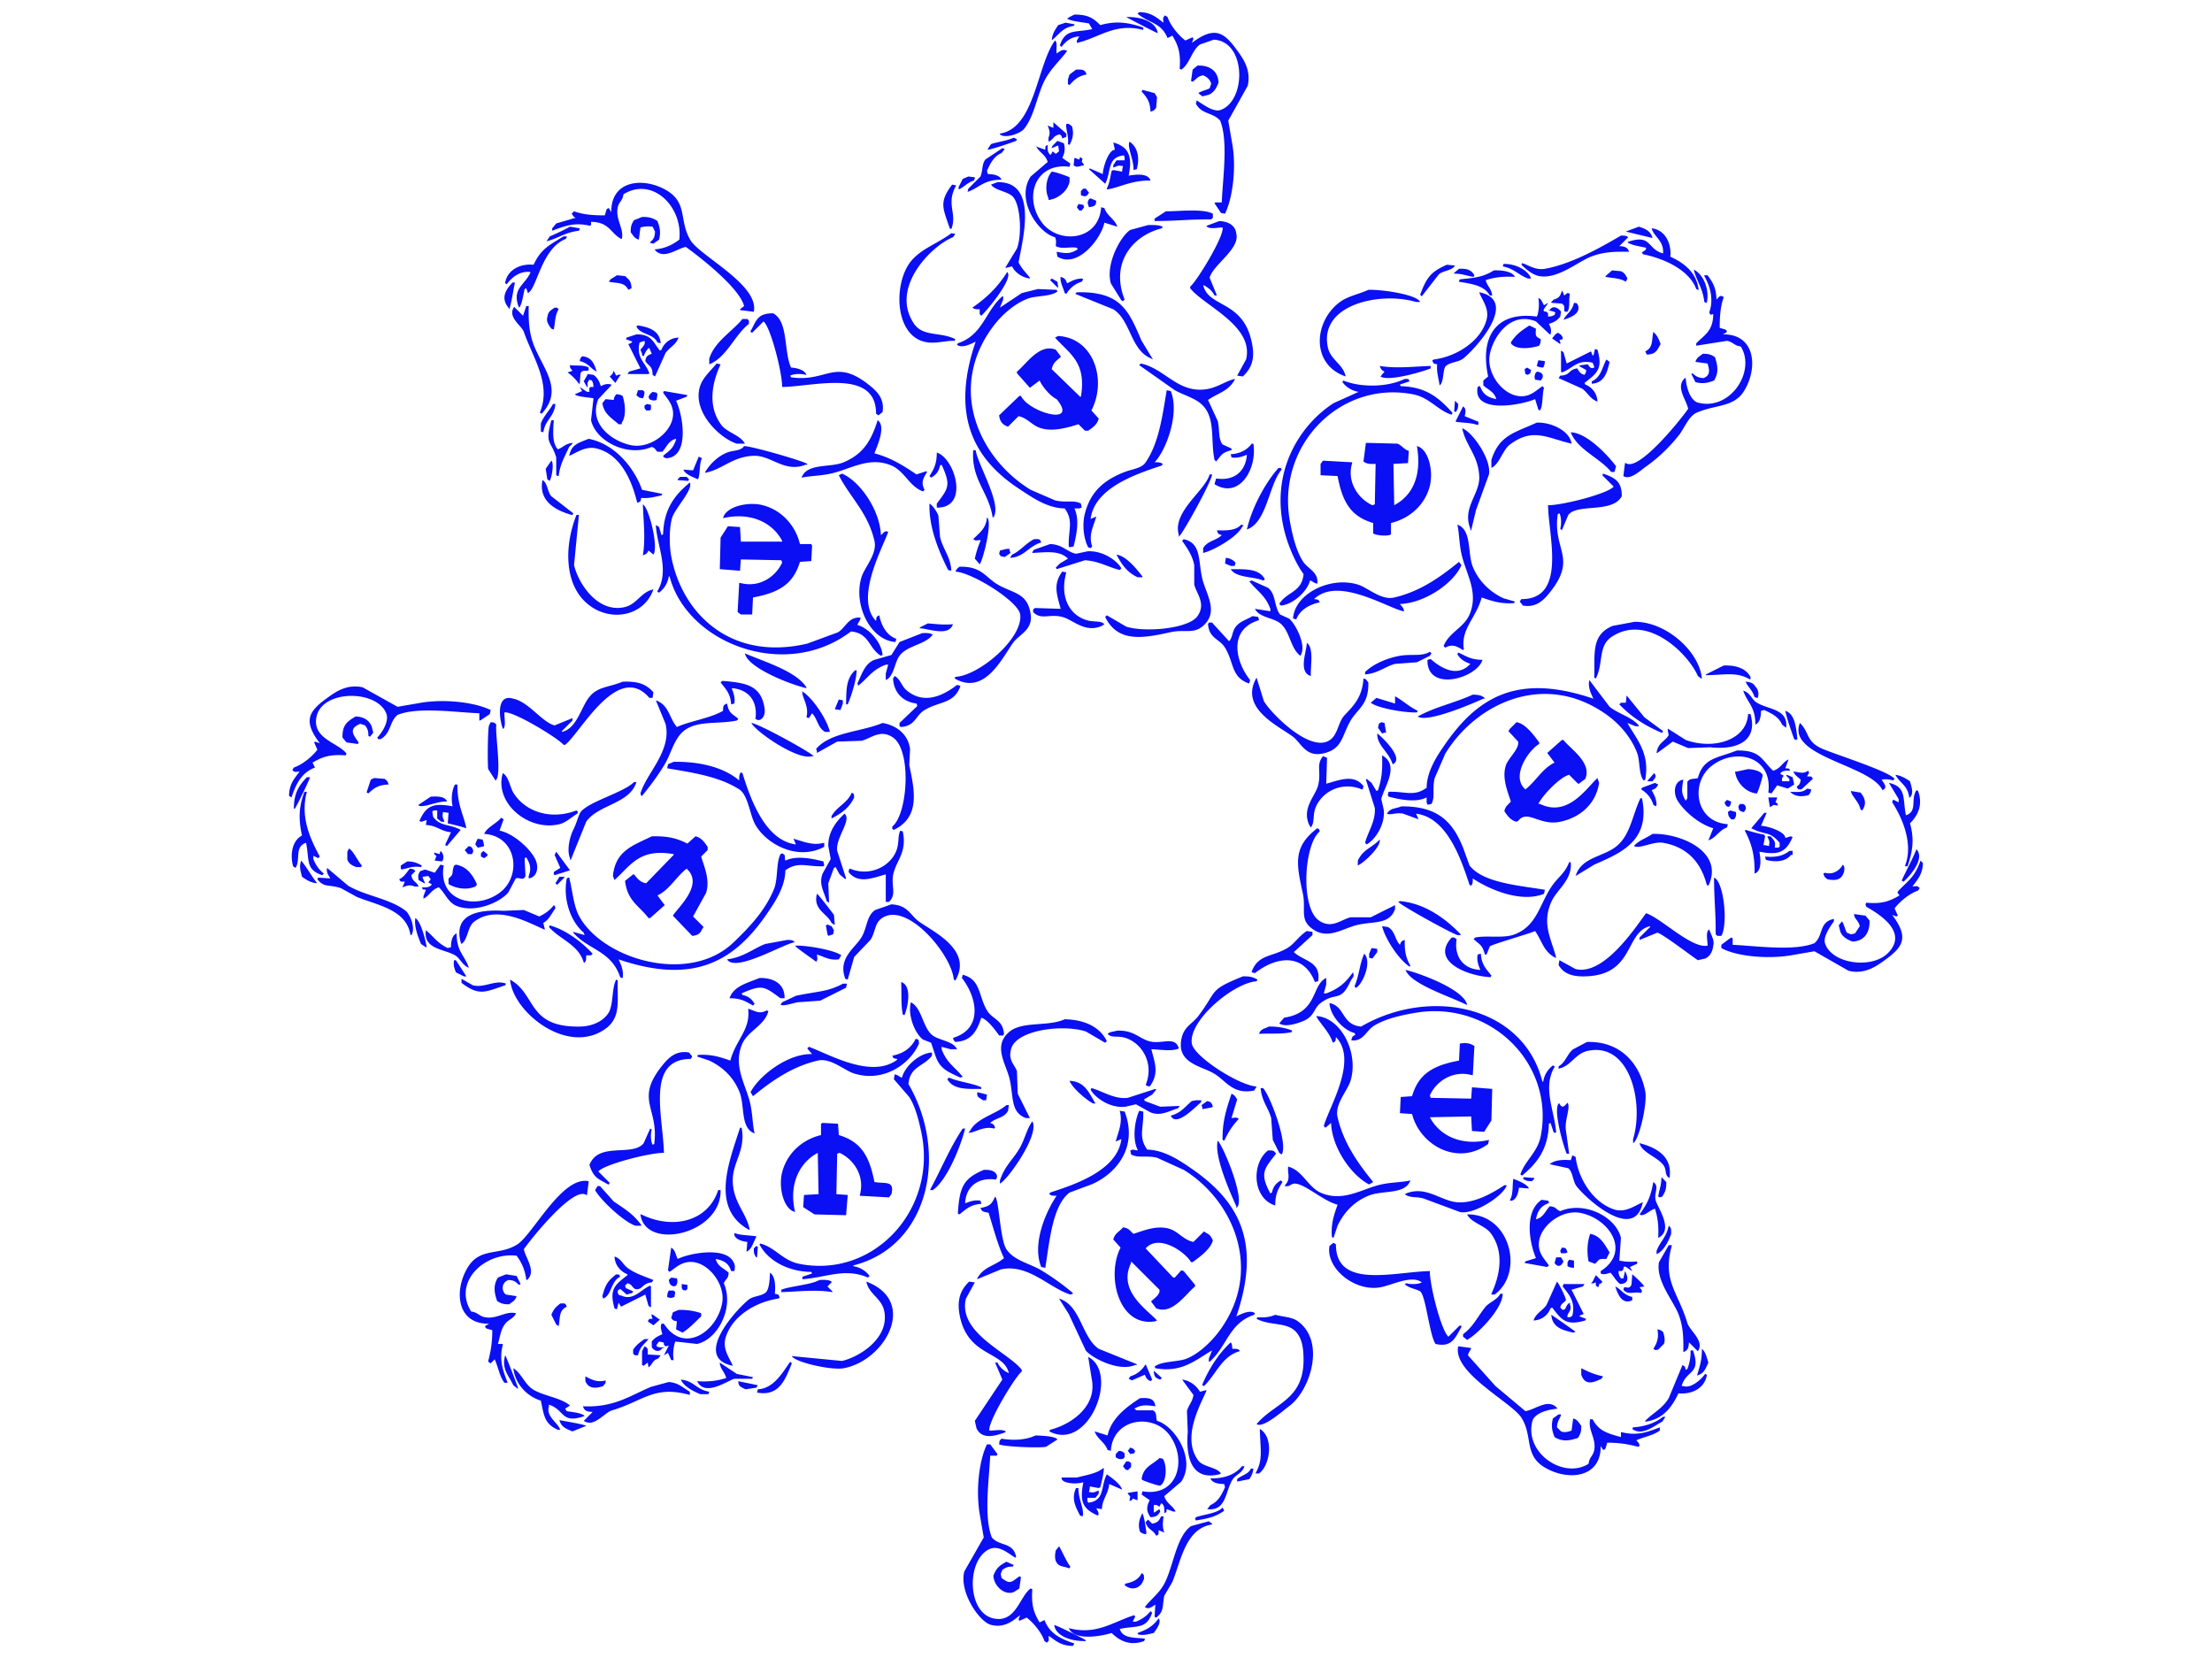 <svg xmlns="http://www.w3.org/2000/svg" width="2732" height="2048" viewBox="0 0 2732 2048">
  <defs>
    <style>
      .cls-1 {
        fill: #0a0ff4;
        fill-rule: evenodd;
      }
    </style>
  </defs>
  <path id="Color_Fill_1" data-name="Color Fill 1" class="cls-1" d="M1407,15c14.8,0.13,21.47,6.788,30,13-0.42-5.852-1.3-5.687,2-9l3,2c3.56,10.531,13.67,22.84,22,29l9-4c0.33,0.667.67,1.333,1,2-0.67,1.666-1.33,3.334-2,5,29.58-22.159,40.54-12.56,58,12,6.16,8.662,15.3,22.511,11,41q-12,21.5-24,43,2.505,14.5,5,29c4.98,28.746.83,65.648-9,86l-5-1q-4.005-6-8-12c0.33-.333.67-0.667,1-1h8c0.96-28.259,8.31-75.342-2-101-8.85-10.306-22.98-7.508-30-21,0.33-1.333.67-2.667,1-4,6.94,4.072,19.75,14.589,29,12,32.63-10.863,32.67-85.181-8-87q-8.505,3-17,6c-10.27,7.418-12.4,23.947-23,31-0.67-.333-1.33-0.667-2-1,1.42-19.979-1.82-28.823-9-41l-6,3c-7.85-19.33-22.41-17.993-37-30C1405.67,16.333,1406.33,15.667,1407,15Zm-80,3c17.43-.015,23.48,4.759,32,13,19.94-5.684,35.33-3.07,53,3v3c-35.43-9.3-55.12,10.175-82,16V50l3-5c-10.75.635-17.06,6.579-22,13-0.67-.667-1.33-1.333-2-2,7.12-20.855,19.04-15.525,40-20-1.33-2.333-2.67-4.667-4-7-4.99-1.207-22.39-2.586-27-6l3-2Zm64,3c17.55-.4,36.57,5.174,39,20C1426.95,40.126,1391.34,21.512,1391,21Zm-75,7,11,2v1c-0.33.333-.67,0.667-1,1-13.54,2.065-17.61,10.2-26,17h-1c0.92-8.017,4.49-12.666,8-18Zm-13,22c3.46,2.8,1.23,9.832,2,16,4.4-2.674,8.23-6.332,13-3-10.21,13.7-22.49,23.578-30,41-8.1,18.793-11.29,40.024-23,55-4.7,6.012-23.55,12.548-30,7v-1C1278.28,158.4,1280.58,80.691,1303,50Zm176,31c15.42-.609,25.36,6.981,26,21-2.6,6.852-5.51,12.058-12,15l-8,2c-1.67-1.333-3.33-2.667-5-4,3.49-2.545,10.56-3.955,14-6,0.67-2,1.33-4,2-6-2.51-5.6-4.64-7.32-10-10-7.19,1.4-8.22,4.632-13,8-0.67-.333-1.33-0.667-2-1q1.005-7,2-14Zm-150,5c7.77-.438,11.22.1,13,6-10.82,2.145-14.96,6.441-21,13-0.67-.333-1.33-0.667-2-1V98c0.67-2,1.33-4,2-6Q1325.005,89,1329,86Zm82,25,15,4,3,5q-0.495,6.5-1,13c-2.26,2.991-2.71,3.726-7,5-0.69-12.616-4-16.968-11-25C1410.33,112.333,1410.67,111.667,1411,111Zm-110,40q7.995,7,16,14v4c-1.67.667-3.33,1.333-5,2-1.06-3.651-.81-2.941-3-5-8.69,1.533-7.27,6.212-14,9v-5c2.6-6.06,1.02-9.182-1-15,2.33,1,4.67,2,7,3v-7Zm16,2h3c1.33,1,2.67,2,4,3,2.59,9.341.83,15.617-3,23-0.67-.333-1.33-0.667-2-1C1320.29,167.741,1315.96,159.8,1317,153Zm-65,17c1.33,0.667,2.67,1.333,4,2-0.33.667-.67,1.333-1,2-8.89,3.351-28.23,9.839-35,11v-1c1.33-2,2.67-4,4-6C1230.65,175.546,1244.36,173.892,1252,170Zm54,4c2.67,1,5.33,2,8,3,1.77,6.945,1.13,11.717-2,18q4.995,3.5,10,7c-0.33,1.333-.67,2.667-1,4-42.73-5.6-57.19,38.219-34,69,20.37,27.045,70.27,22.568,73-19l4,1c3.62,10.21,12.75,13.334,16,23l-16-5c-3.72,19.536-33.08,57.216-58,42-0.33-2-.67-4-1-6,11.9,2.208,16.94,2.7,26-3-0.33-.667-0.67-1.333-1-2-9.78-1.456-18.29,2.2-26-2,0.33-6.052.72-7.209-1-11-20.83-5.4-49.06-46.325-30-75q10.5-9,21-18c-2.94-9.465-10.37-11.378-14-19q5.505,2,11,4c0.42-5.223-.66-3.984,3-6-0.28,6.388,0,9.125,3,12h1c0.67-1.333,1.33-2.667,2-4,1.33,1,2.67,2,4,3,1.33-1,2.67-2,4-3-0.33-2.333-.67-4.667-1-7h-1c-2.33,1-4.67,2-7,3v-1c0.33-.667.67-1.333,1-2Zm89,1c9.92,6.259,13.02,19.632,9,34l-4,1C1400.42,196.859,1391.83,181.954,1395,175Zm-20,1c20.29,5.7,23.49,18.3,19,41,10.07-1.862,24.17-2.954,27,6-24.43-.362-39.46,9.287-54,11v-1c3.78-8.379,3.57-11.546,6-22,0.67-.333,1.33-0.667,2-1l11,2v-2c0.33-1.667.67-3.333,1-5h-2c-3.91-1.171-5.98.623-10,2v-3c1.33-2,2.67-4,4-6h10v-4c-0.33-.667-0.67-1.333-1-2h-1c-19.96,3.015-14.19,19.905-22,35q-10.005-9-20-18c0.33-.333.67-0.667,1-1q7.995,3.5,16,7c0.48-9.863,7.67-30.138,15-30C1376.33,182,1375.67,179,1375,176Zm-137,7,3,1c-1.33,1.667-2.67,3.333-4,5-9.48,4.078-13.79,12.662-18,22,0.33,1.333.67,2.667,1,4,7.38,0.061,14.65,1.54,17,7-22.24-.2-27.48,10.128-42,15,0.33-1.333.67-2.667,1-4l15-15c3.28-8.944,1.38-14.437,6-21Zm96,11,3,2c-1.47,5.817-.75,2.807,2,8-6.68,1.327-9.35,3.547-13,0,0.33-3,.67-6,1-9,4.01,1.092,3.8,1.6,6,2C1333.33,196,1333.67,195,1334,194Zm-35,18c4.19,0.129,18.94,5.422,22,7v5c-1.61,11.341-14.26,21.861-26,23v-2C1289.87,233.778,1292.63,218.88,1299,212Zm-103,6,8,1v1c-0.33,1-.67,2-1,3-8.6,2.57-11.9,7.982-19,11v-3q2.505-5,5-10C1191.33,220,1193.67,219,1196,218ZM747,266q1-3.5,2-7c1.8-2.042.015-.707,3-2l3,5c-0.612-39.592,39.753-43.514,68-27,26.987,15.778,15.084,37.7,30,62,11.9,19.384,84.962,55.065,78,88h-1l-16-2v-1l5-4c-5.718-22.3-53.633-59.852-72-73-11.5,2.279-27.158,15.986-38,4v-1c12.758-1.039,22.168-6.088,30-12,4.723-40.208-32.971-78.418-69-56-1.067,8.327-5.547,9.134-7,16-3.2,15.115,7.951,26.124,5,39h-1c-13.581-7.543-14.158-20.525-37-21-0.124,3.973.9,2.068-1,5-19.619-4.894-32.339.491-47,6v-3l5-6,24-7-2-1-3-4,3-3C719.644,264.938,732.315,266.076,747,266Zm485-41c50.07-.816,31.61,68.925,26,99,3.83,7.943,9.02,12.553,14,19v1c-9.51-1.094-18.68-7.581-22-15l-8,2v-1q7.005-11.5,14-23c6.35-16.863,4.59-53.676-5-64-6.17-6.637-22.13-7.591-27-15C1226.67,227,1229.33,226,1232,225Zm-56,3c1.67,0.333,3.33.667,5,1-13.2,23.4,1.58,34.058-6,54-0.67-.333-1.33-0.667-2-1C1164.79,257.282,1159.24,249.973,1176,228Zm162,5h3c1.33,1.667,2.67,3.333,4,5-2.9,5.017-4.87,5.393-10,3v-5Zm9,12c2.33,1,4.67,2,7,3-0.64,5.052-.48,4.957-4,7-1.67.333-3.33,0.667-5,1-0.33-1-.67-2-1-3-1.16-3.4-.36-4.161,1-7C1345.67,245.667,1346.33,245.333,1347,245Zm-15,7,6,1c0.33,1,.67,2,1,3l-3,4h-3l-3-4C1330.67,254.667,1331.33,253.333,1332,252Zm108,9c15.36,0.174,45.78-3.691,58,3v5c-0.67.667-1.33,1.333-2,2-27.31-.269-41.49,1.991-70,2v-3Q1433.005,265.5,1440,261Zm-647,7c9.54-.261,13.627,1.644,19,5,2.934,7.693,4.38,14,2,23l-7,5-4-1v-1c4.019-3.207,5.746-5.775,6-13l-3-6a34.893,34.893,0,0,0-15,1q-1,7.5-2,15c-5.884-1.775-6.617-5.035-10-9-0.155-7.919,1.273-10.588,4-15Zm713,5c10.76,0.623,20.11,5.166,21,16,4.46,18.471-28.91,38.306-33,54l9,22h-3c-2.74-6.068-8.11-10.046-14-13,6.76,29.42,51.92,17.7,61,76,2.83,18.132-2.84,28.222-12,37l-7-1q5.505-10,11-20c10.4-41.582-52.63-66.652-69-88v-2c7.91-6.05,42.33-62.547,40-73-5.8-.164-17,2.856-20-2Q1498,276,1506,273Zm-88,5c6.89-.262,13.86-0.009,18,2-0.33.667-.67,1.333-1,2-36.66,9.152-63.77,43.1-46,88-0.67.667-1.33,1.333-2,2-0.67-.333-1.33-0.667-2-1q-6.495-10.5-13-21c-6.85-23.928,12.08-58.318,24-66Zm-714,2,12,2v1q-0.5,1-1,2c-17.647,2.066-25.908,9.7-40,13l4-6C686.608,288.785,695.869,284.434,704,280Zm1320,0c8.1,2.4,14.82,5.472,17,14-0.36-.083-32.93-7.933-33-8Q2016,283,2024,280Zm16,2c16.01,1.7,24.7,18.07,23,35,16.73,7.737,32.47,19.44,35,41h-1c-0.67-.333-1.33-0.667-2-1-8.57-23.381-39.34-37.709-66-43-0.33-.667-0.67-1.333-1-2,2.76-2.963,5.34-2.365,5-6-3.97-1.017-20.79-3.451-23-7,30.14-10.64,23.87,8.684,44,14C2055.49,297.26,2041.83,291.669,2040,282Zm-865,6,5,1-3,4c-27.51,11.123-78.16,63.111-48,107,11.26,16.387,32.57,9.479,51,19-0.33.667-.67,1.333-1,2-13.4-.522-26.45,5.313-41,0-31.56-11.527-33.81-65.98-16-94C1133.99,308.141,1157.56,301.566,1175,288Zm827,3c4.73-.058,6.66.13,9,2q-5.505,5.5-11,11c6.57,0.332,10.31,1.434,12,7-18.63-.418-32.57.326-47,6-16.43,6.46-41.41,28.2-64,24-8.65-1.609-16.48-8.812-22-14,0.33-.667.67-1.333,1-2,7.78,2.314,16.17,9.042,28,7C1939.96,326.482,1976.49,306.037,2002,291ZM696,292h4v1q-0.5,1-1,2c-30.53,11.729-35.686,61.79-47,67q-1-3-2-6l-2,1c-1.173,3.986-3.37,20.725-7,23-9.258-23.279,6.473-27.062,14-43v-1c-12.751-1.647-23.11,6.672-29,15l-2-1v-1c2.615-15.209,18.022-23.683,35-22C668.344,307.256,678.088,303,696,292Zm1161,34c14.77-.451,30.39,7.8,34,18h-4c-12.41-4.926-16.4-11.919-31-15C1856.33,328,1856.67,327,1857,326Zm-70,1,10,1c-3.11,6.329-15.14,6.2-20,11l-21,27c-0.67-.667-1.33-1.333-2-2C1762.12,342.779,1766.52,336.121,1787,327Zm15,5c10.54-.439,15.31,1.665,19,8-0.33.667-.67,1.333-1,2-8.75-1.165-12.8-3.887-24-4v-1Zm290,1c12.11,6.139,19.66,24.879,16,41h-1c-0.67-.333-1.33-0.667-2-1C2102.93,355.353,2095.3,347.092,2092,333Zm-247,1c10.03-.5,22.95,1.285,26,8-14.78-.788-25.01.51-36,4,2.03,8.24,6.79,9.6,8,19h-3c-6.8-12.283-21.36-14.18-38-17v-1c0.33-.667.67-1.333,1-2C1822.16,343.08,1831.41,342.331,1845,334Zm146,0,11,1c4.57,2.105,5.81,4.61,8,9-0.67,1.333-1.33,2.667-2,4-7.41-4.664-15.88-4.191-25-6v-1Q1987.005,337.5,1991,334Zm-747,2c8.67,7.176-25.36,47.987-32,54-0.67-.667-1.33-1.333-2-2v-6c-4.73.058-6.66-.13-9-2C1219.24,367.213,1231.95,354.915,1244,336Zm-482,4,10,1c4.7,4.306,7.608,5.982,8,15l-4,2c-4.757-9.887-13.917-7.839-24-10l2-3Zm1362,65c2.33,0.667,4.67,1.333,7,2,2.04,1.8.71,0.015,2,3-1.67,1-3.33,2-5,3,40.6-.458,43.37,42.094,26,70-12.86,20.651-35.64,16.407-59,27-9.19,4.168-14.96,19.221-21,27a197.079,197.079,0,0,1-42,40c-5.96,4.112-18.6,16.524-27,11q1.005-8,2-16h1c15.47,11.067,66.12-51.54,77-67-2.28-11.5-15.99-27.158-4-38h1c0.79,11.706,5.17,25.957,14,30,40.33,11.79,73.28-38.115,54-69-8.45-1.157-9.52-5.667-17-7l-38,6v-3c10.25-10.451,20.75-14.962,21-36-4.08.884-2.87,1.731-5-2,6.14-16.8.62-33.194-6-45v-1h4c6.12,8.345,10.66,15.314,11,30,3.41-3.313,4.19-6.293,9-3C2125.06,377.644,2123.92,390.315,2124,405Zm-814-63c5.11,1.447,6.23,3.4,8,8,5.84-2.919,9.4-5.509,18-6,0.67,0.333,1.33.667,2,1-0.67,1-1.33,2-2,3-8.66,2.6-14.64,8.068-19,15-0.67-.333-1.33-0.667-2-1C1313.09,355.021,1309,348.363,1310,342Zm-11,2c2.33,1.333,4.67,2.667,7,4,0.33,2.333.67,4.667,1,7h-1l-9-9C1297.67,345.333,1298.33,344.667,1299,344Zm-666,5h3c-1.33,5.321-4.588,27.1-7,33q-0.5-1-1-2C618.017,367.951,624.824,357.531,633,349Zm649,8,23,1c0.33,0.667.67,1.333,1,2-8.11,6.626-26.71,4.98-37,9-17.22,6.723-32.78,21.143-43,35-56.6,76.739-15.86,162.757,47,201l30,13c12.94,3.382,23.4-.838,32,4,0.33,1.667.67,3.333,1,5l-3,1h-6c6.55,13.765,2.62,32.429-1,47-1.67.333-3.33,0.667-5,1-0.33-.333-0.67-0.667-1-1-0.78-20.564,6.36-31.3-5-47-22.09-.221-41.62-14.607-56-24-60.62-39.592-83.4-95.444-54-182-5.46,2.788-16.85,8.58-23,4,0.33-.667.67-1.333,1-2,31.16-10.265,33.6-39.377,55-58h1v4q-1.995,5-4,10l27-18Q1272.005,359.5,1282,357Zm408,1c16.65-.622,60.11,5.809,64,15h-5c-45.18-13.343-120.23,3.587-109,56,3.36,15.708,18.84,20.548,22,36-43.36-14.937-39.44-68.208-7-92C1665.14,365.561,1677.79,363.585,1690,358Zm239,1c1.67,1.612,1.87,3.821,3,6,3.82-2.736,3.22-4.023,7-2-1.78,7.868.59,15.9-3,22h-3c-0.33-.333-0.67-0.667-1-1,0.15-5.691.34-6.77-3-9l-13-1v-1l3-3C1925.66,368.189,1927.21,365.519,1929,359Zm-599,2c54.31-1.21,63.86,22.447,80,60q7.005,11.5,14,23c-1.33-.667-2.67-1.333-4-2-23.75-11.183-23.7-46.415-45-60q-23.505-9.5-47-19C1328.67,362.333,1329.33,361.667,1330,361Zm497,0c50.44,10.068-5.65,70.8-20,82-6.04,4.717-17.15,4.128-22,10-3.16,5.327-1.66,19.623-7,23-1.24-9.524-3.85-15.738-3-26-4.84-1.062-4.49-.516-6-5,0.67-.333,1.33-0.667,2-1,27.88-3.453,58.02-22.677,65-49C1839.83,380.545,1829.82,370.012,1827,361Zm73,7c4.7,2.123,4.35,5.187,7,9,1.67-1,3.33-2,5-3-2.07,4.945-10.01,11.082-2,11,0.67,0.667,1.33,1.333,2,2v4c4.51-.215,5.39-0.708,8-2,0.33-1,.67-2,1-3-3.52-2.147-5.28-1.466-9-3h2c3.83-6.476,10.61-2.744,14,2-0.33,2-.67,4-1,6-3.54,4.782-7.49,7.1-14,9,2.09,4.122,3.53,7.519,2,13h-1q-8.505-8-17-16c-31.36-12.749-52.76,18.529-57,41-4.77,25.26,19.91,55.521,44,51,8.72-1.635,14.61-7.723,21-12,0.67,0.667,1.33,1.333,2,2-2.43,7.156-1.07,22.529-5,28-0.67-.333-1.33-0.667-2-1q-1.995-6.5-4-13c-17.83,7.614-77.4,18.525-71-15,0.67-.333,1.33-0.667,2-1h1c3.5,9.775,8.9,13.686,20,16-2.24-9.1-10.23-11.547-16-17v-6l6-5c-10.3-47.508,8.48-80.958,60-74,0.33-.667.67-1.333,1-2A50.768,50.768,0,0,0,1900,368Zm44,6c4.53,0.859,2.98-.116,5,3,3.51,10.607-9.72,15.383-18,18C1935.21,386.652,1941.21,385.406,1944,374ZM650,378h3c-0.462,19.939.734,34.727,7,50,11.909,29.028,35.93,53.85,9,83l-2-1v-1c14.189-34.906-8.871-67.092-20-99-2.838-8.136-20.723-18.183-12-31l11,11Q648,384,650,378Zm35,2h3l2,2c-4.708,7.4-4.179,15.806-6,25l-3-1c-2.7-3.695-6.724-8.889-5-14C677.055,384.4,680.115,383.461,685,380Zm281,98c0.383-16.734-14.242-74.259-23-81l-14,14-2-1v-1c7.141-12.381,7.891-22.238,28-22,18.9,10.22,12.866,46.968,22,67,7.518,0.438,16.75,2.946,19,9h-1c-5.36-1.691-14.774-1.369-19,1q0.5,1,1,2c44.58,6.627,53.74-24.732,97,10,9.22,7.4,18.79,16.764,16,33-1.67,1.333-3.33,2.667-5,4l-3-2C1082.23,454.7,1005.26,477.426,966,478Zm-49-84h6l2,2v4c-17.624,13.746-27.523,41.468-49,50v-7C882.443,421.97,904.255,409.621,917,394Zm-129,8c14.335,2.1,26.894,6.934,28,22l-4-1c-5.2-11.44-21.86-9.479-26-20Zm1101,0q4.005,2,8,4c-0.63,9.716-.48,9.3,6,13-0.22,4.513-.71,5.391-2,8-8.71,2.925-25.54,5.362-33-1-2.04-1.8-.71-0.015-2-3C1872.35,413.063,1878.98,408.4,1889,402Zm153,8c4.64,3.885,6.7,8.655,9,15-4.36,7.336-5.44,12.571-17,13-0.67-1.333-1.33-2.667-2-4C2042.06,429.315,2039.78,420.078,2042,410Zm-118,1c4.9,2.372,6.31,4.921,6,8l-4,1c1.23,3.014,1.3,1.83,1,5q-4.995-3.5-10-7c1.33-1.666,2.67-3.334,4-5ZM786,413c19.114-.218,20.683,10.019,29,20l2-1a22.987,22.987,0,0,1,21-15c-2.74,8.609-11.281,12.258-16,19l-13,29-3-2c-0.135-11.408-4.725-10.388-9-17,0.925-6.329,2.93-7.157,8-9l-3-7h-1c-2.953,3.144-4.152,5.414-6,10l-2-1v-2q-1-2.5-2-5c3.588-4.471,6.439-6.791,5-11l-6,2c-4.667,19.371,7.293,24.584,12,38l-1,1H775l2-3,14-4-15-30c3.13-1.015,3.2-.829,5-3l-8-3q0.5-1,1-2Zm521,2c43.3,2.379,60.67,53.547,41,92l9,10c-1.75,7.469-7.66,11.254-13,15h-4q-4.005-4-8-8c-15.06,4.726-37.01,11.261-53,2-6.87-3.98-12.11-10.1-21-12q-6.495,6.5-13,13c-6.49-2.126-10.14-6.182-11-14q12.495-12,25-24h2c9.36,20.267,72.1,38.092,44,4-7.75-3.589-17.5-15.208-21-23l-12,9q-7.995-9-16-18v-2c11.27-8.8,27.72-35.386,48-27l6,8v1c-4.84,4.282-9.59,7.106-11,15q17.505,17,35,34h1c6.99-42.441-13.14-52.151-32-73C1304.33,416.333,1305.67,415.667,1307,415Zm663,16,3,1c6.97,24.051-.88,29.134-16,41,0.33,0.667.67,1.333,1,2a23.263,23.263,0,0,1,15,21c-8.61-2.739-12.26-11.282-19-16q-14.505-6.5-29-13c0.67-1,1.33-2,2-3,13.22-.489,9.46-7.275,21-9,2.48,3.915,3.62,6.62,9,8,2.01-3.6,1.69-1.942,2-6l-9-5,3-1,8-1c3.12,4.387,3.85,5.438,8,4v-1c-0.67-1.666-1.33-3.334-2-5-19.41-4.418-24.41,7.269-38,12-0.33-.333-0.67-0.667-1-1V433l3,2q1.995,7,4,14l30-15c0.67,1.666,1.33,3.334,2,5h1C1968.67,436.334,1969.33,433.666,1970,431Zm133,6c7.92-.155,10.59,1.273,15,4,3.74,10.657,4.88,19.541-1,29-7.68,2.961-13.86,4.426-23,2q-2.505-5-5-10c0.33-.333.67-0.667,1-1,4.59,3.277,6.09,5.515,14,6,3.2-1.622,4.19-1.849,6-5,1.77-4.207.11-8.86-1-13l-15-2C2095.78,441.116,2099.04,440.383,2103,437ZM719,440c12.143,1.337,14.687,9.011,18,19-8.348-4.215-9.594-10.214-21-13C716.871,441.5,716.923,442.556,719,440Zm1265,4c1.33,1,2.67,2,4,3-3.22,13.681-6.61,25.818-22,27v-3C1977.29,465.976,1978.49,454.681,1984,444Zm-84,1,8,1c-0.22,4.513-.71,5.391-2,8-4.51-.215-5.39-0.708-8-2C1898.67,449.667,1899.33,447.333,1900,445ZM885,449l5,1c-11.437,24.716-15.657,52.736,1,75,6.9,9.222,23.9,12.64,29,23H910c-20.965-6.457-56.334-40.185-45-72C868.755,465.461,878.57,457.258,885,449Zm524,0c29.07,6,45.07,35.877,79,32,15.08-1.724,24.81-9.984,37-13v1c-7.85,14.321-19.89,15.993-33,25l12,26c2.6,10.423.32,21.8,6,29q5.505,2.5,11,5v2c-12.58,3.4-12.03,5.973-19,14-0.67-.667-1.33-1.333-2-2-4.68-22.96.44-46.376-11-63-8.68-12.616-24.06-15.313-38-23q-22.005-15.5-44-31C1407.67,450.333,1408.33,449.667,1409,449Zm-705,2c8.1,1.165,16.879-.651,23,3v3l-1,1c-5.691-.148-6.77-0.341-9,3q-0.5,6.5-1,13h-1a57.957,57.957,0,0,0-14-14l6-2C704.671,454.632,703.69,454.874,704,451Zm1000,1c21.08,3.446,40.89.724,63,0v3c-7.97,3.547-52.45,16.878-62,10,1.67-2,3.33-4,5-6C1706.27,457.174,1705.58,455.905,1704,452Zm182,2c1.67,1,3.33,2,5,3-1.01,4.962-.7,3.748-4,6l-3-1c-0.33-2-.67-4-1-6ZM758,458l3,6c3.1-1.148,2.972-1.407,6-1l-2,2q-2.5,4-5,8l-7-8C756.321,462.384,756.256,462.445,758,458Zm1141,1c5.04,1.259,7.64,3.21,6,8-0.67,1-1.33,2-2,3l-7-1c-1.31-4-.51-5.9,1-9C1897.67,459.667,1898.33,459.333,1899,459ZM726,462l7,1c4.782,3.543,7.1,7.492,9,14,4.122-2.086,7.519-3.532,13-2v1l-16,17c-12.794,31.462,18.506,52.752,41,57,25.043,4.729,54.8-19.7,51-43-1.555-9.54-7.486-15.261-12-22q0.5-1,1-2l29,5q-0.5,1-1,2l-13,5c8.735,18.089,17.106,69.556-12,71l-3-1q-0.5-1-1-2c8.22-6.9,11.982-8.189,16-20v-1c-9.456,2.232-11.429,10.091-17,16h-6c-2.881-2.812-2.5-4.348-7-6-30.025,13.052-69.244-6.956-75-33l3-27c-4.644-1.1-20.76-1.844-23-5l9-4-3-5,9,6h3c-0.007-4.609-.929-3.015,1-6h4c-0.215-4.513-.708-5.391-2-8l-3-1c-2.658,3.692-2.562,3.457-2,9h-1l-4-7Zm1009,6c5.22,0.419,3.98-.656,6,3l-12,4c0.33,0.667.67,1.333,1,2,32.57,0.891,48.27,15.494,64,33-0.33.667-.67,1.333-1,2h-1c-17.19-6-26.7-21.1-47-25-89.54-17.206-168.37,62.538-152,156,3.12,17.792,7.7,36.675,16,50,6.07,9.75,19.81,13.359,18,28-5.53-1.247-5.7-3.345-9-4-3.54,13.764-20.93,29.5-36,31-0.67-.667-1.33-1.333-2-2,8.98-15.178,28.03-14.066,30-37-8.89-11.705-17.61-31.852-22-47-22-75.909,16.27-136.374,59-164l31-14a30.74,30.74,0,0,1-20-12c0.33-.667.67-1.333,1-2C1681.27,479,1714.07,478.263,1735,468ZM788,482h6l2,2c-0.215,4.513-.708,5.391-2,8-5.282-.739-5.125-1.427-8-4Q787,485,788,482Zm653,0,5,1c11.35,27.854-5.95,73.664-20,88,4.92-.141,7.57.058,10,2-0.33.667-.67,1.333-1,2-33.01,10.783-83.26,28.022-88,66,2.33-1,4.67-2,7-3-2.86,11-10.21,22.742-5,37-0.67.667-1.33,1.333-2,2l-3-1c-5.43-10.219-7.78-27.65-4-42,7.26-27.582,24.23-41.3,49-51,9.46-3.7,20.76-4.315,26-12C1431.03,547.494,1435.31,516.281,1441,482Zm-635,2,5,1q0.5,1,1,2-0.5,3.5-1,7c-4,1.307-5.9.51-9-1q-0.5-1.5-1-3C802.741,486.491,803.3,486.3,806,484Zm-45,3c4.513,0.215,5.391.708,8,2,3.092,9.293,4.835,24.806-1,33v2h-4c-8.077-7.436-18.024-12.392-20-26l4-5,10,1C758.747,489.545,759.25,489.8,761,487Zm1036,8c1.33,1.333,2.67,2.667,4,4-0.13,5.988-.93,6.706-3,10-0.67-.333-1.33-0.667-2-1Q1796.5,501.5,1797,495ZM683,499h3c-1.816,16.691-12.3,18.634-15,35l-3-1V523C672.009,513.1,678.12,507.791,683,499Zm116,0,5,1v5q-0.5,1-1,2h-5l-2-3v-3Zm1008,3c4.05,2.63,3.26,6.962,2,12q8.505,3.5,17,7v3c-0.33.333-.67,0.667-1,1-7.76-2.931-18.89-2.753-27-4v-1ZM681,519h3c-0.9,13.532-2.253,28.162,5,36,7.038-2.647,9-6.916,18-8v1l-4,4c-5.327,11.638-11.286,21.2-13,36h-1l-2-1V565C680.338,543,672.655,550,681,519Zm403,0c10.92,7.569-1.22,33.414-4,41,20.11,5.081,36.45,15.581,52,26l12-4c0.33,0.333.67,0.667,1,1-4.32,6.95-8.16,13.174-3,22-0.67.667-1.33,1.333-2,2-16.9-6.134-22.63-25.025-39-32-27.66-11.782-50.82,4.76-75,10-13.42,2.908-25.77,2.734-36,5,6.644-18.437,35.46-11.979,52-19C1065.76,560.915,1075.74,545.187,1084,519Zm814,3c18.61-.665,41.12,10.722,43,26-29.83-6.873-47.62-20.226-76,1-9.21,6.889-12.64,23.935-23,29V568C1851.89,537.251,1870.33,534.788,1898,522Zm-92,7c12.67,4.573,36.26,38.543,33,57q-7.995,22-16,44-3,12.5-6,25h-1v-2c-10.37-25.811,11.7-42.335,11-64C1826.14,562.624,1810.04,550.32,1806,529Zm134,5c19.98,0.355,46.87,29.429,56,42-0.67,2.333-1.33,4.667-2,7h-4C1976.22,565.779,1948.21,555.36,1940,534ZM727,542c31.625,6.139,55.971,34.711,66,63l25,5q-0.5,1-1,2c-8.849,1.641-15.125,3.852-25,3-1.062,4.836-.516,4.492-5,6-7.154-29.987-21.6-59.9-50-67-14.236-3.56-25.3,5.74-34,9C705.912,548.5,714.61,547.2,727,542Zm972,31c-7.29.351-11.41-.124-15-3l3-23,39,1c4.9,1.815,7.75,6.92,14,9q-0.495,7.5-1,15l-18,1q0.495,25.5,1,51c23.26-12.265,34.18-37.3,28-73,14.3,3.459,20.56,30.448,16,49-5.69,23.182-24.56,40.381-48,46v14c-0.67.333-1.33,0.667-2,1-5.69,1.1-15.07.457-20-2V646c-28.32-8.155-38.14-26.949-44-58l-21-1V573l3-4,36,2v1c-7.17,23.946,8.49,44.684,25,52l3-1Q1698.5,598,1699,573Zm-153-25h2c5.03,31.105-17.47,69.178-48,50,0.67-2.333,1.33-4.667,2-7,21.16,3.226,36.23-7.558,38-29h-1c-5.35,2.445-11.69,4.046-18,3-0.33-1.333-.67-2.667-1-4C1531.91,560.509,1540.73,555.231,1546,548Zm-627,3c9.322-.072,73.483,18.493,78,22v1h-2c-25.811,10.375-42.335-11.7-64-11-26.376.856-38.68,16.962-60,21v-1c5.991-10.077,15.627-19.447,27-24C905.72,555.909,914.612,557.385,919,551Zm283,5h3c2.77,18.2,32.98,67.217,22,83h-1C1221.09,607.044,1199.39,592.834,1202,556Zm-45,3c22.62,7,40.66,68.777,0,68v-5c14.65-19.228,17.55-22.488,6-48-0.67.333-1.33,0.667-2,1-1.41,7.478-5.29,11.817-11,15-0.67-.667-1.33-1.333-2-2C1153.25,579.592,1157.01,573.32,1157,559Zm-294,5,4,2c-3.534,6.395-2.063,20.98-5,26-5.6-2.509-15.715-5.947-18-12l12,1Zm-182,5c3.245,2.361,1.166,18.516-2,25l-3-2q-1-6.5-2-13Zm898,9h3c0.33,0.667.67,1.333,1,2-16.06,18.556-18.06,65.46-43,74C1546.2,626.875,1562.82,596.272,1579,578Zm-539,7c22.61,9.729,46.93,45.645,48,76,3.97-3.272,4.84-6.127,9-4-7.35,20.674-41.67,82.682-15,110,0.54-5.143.12-5.11,4-7,2.49,12.964,9.41,25.091,21,29-0.33,1.333-.67,2.667-1,4-30.87-2.1-52.47-45.732-42-80,3.82-12.518,19.79-28.7,16-45-8.18-35.178-30.09-53.532-44-81C1037.33,586.333,1038.67,585.667,1040,585Zm872,39c16.81,0.385,74.23-14.2,81-23q-7.005-7-14-14c0.33-.667.67-1.333,1-2,13.56,4.873,23.35,8.987,23,28-11.79,21.442-54.72,8.53-66,23q-4.005,9.5-8,19c-0.67-.667-1.33-1.333-2-2,1.69-5.36,1.37-14.774-1-19-0.67.333-1.33,0.667-2,1-6.65,44.622,24.75,53.713-10,97-7.37,9.186-16.7,18.912-33,16-1.33-1.667-2.67-3.333-4-5,0.67-1,1.33-2,2-3C1935.9,740.435,1912.15,660.346,1912,624Zm-418-38h3c-0.52,8.814-36.18,73.273-41,77v-2C1447.29,632.271,1488.2,606.558,1494,586Zm-654,3h8l3,3q-0.5,1-1,2l-13-1v-1Zm-170,4c6.329,3.113,6.205,15.142,11,20l27,21q-0.5,1-1,2h-1C686.847,630.647,664.766,619.215,670,593Zm182,3c4.616,8.537-18.644,32.164-22,44-3.552,12.528-3.523,33.319-1,47,12.822,69.515,72.353,130.326,168,108q19-7,38-14c9.74-6.071,13.3-19.84,28-18-1.25,5.531-3.34,5.7-4,9,13.73,3.558,29.99,21.4,31,37-0.67.333-1.33,0.667-2,1-15.18-8.983-14.07-28.028-37-30-81.174,61.887-202.793,14.395-224-68h-1a30.74,30.74,0,0,1-12,20l-2-1v-1c15.252-25.249-.284-54.887-2-81h1l3,2,3,10,2-1C819.809,627.907,834.093,610.892,852,596Zm296,26c4.26,2.453,9.33,10.4,11,15q1.005,13,2,26c3.3,14.851,12.61,24.033,14,41-0.33.333-.67,0.667-1,1l-3-1C1160.52,682.868,1146.99,652.508,1148,622Zm-354,1c7.458,3.527,19.649,53.054,13,62l-6-5c-1.826,3.725-3.1,4.416-7,6C797.423,665.062,794.727,645.185,794,623Zm121,68q-0.5,7-1,14l-25-2q0.5-19.5,1-39l9-14,15,1q0.5,9,1,18h51v-1c-11.563-21.985-37.991-35.976-73-28,3.276-14.223,30.645-20.721,49-16,23.07,5.934,40.345,24.514,46,48h14c0.33,0.667.67,1.333,1,2q-0.5,9.5-1,19l-14,1c-8.476,28.255-26.738,38.091-58,44q-0.5,10.5-1,21H915l-4-3q1-18,2-36h1c24.34,6.625,44.258-8.207,52-25q-0.5-1.5-1-3ZM712,636h3q-3,31-6,62c5.223,22.229,28.579,59.137,62,52,15.763-3.366,20.432-18.872,36-22-11.234,32.611-51.959,41.061-80,19C696.937,723.348,696.367,675.451,712,636Zm507,3c7.33,5.217-5.08,53.311-9,58l-6-7a117.858,117.858,0,0,1,7-22v-1c-5.02.47-5.88,1.3-9-1C1209.39,658.133,1217.81,653.291,1219,639Zm314,9,3,1c-0.67.667-1.33,1.333-2,2-5.73,11.993-34.49,28.717-48,32v-6c5.55-9.224,15.65-8.971,23-16-4.36-1.511-4.6-1.36-6-6C1516.27,655.6,1527.19,654.828,1533,648Zm267,0c18.16,6.608,12.29,35.48,19,52,7.15,17.606,20.96,31.1,38,39q7.005,2,14,4c-0.33.667-.67,1.333-1,2-16.85,1.106-27.61-2.729-40-7-7.08,25.956-26.07,38.632-22,64-0.33.333-.67,0.667-1,1-6.95-4.323-13.17-8.162-22-3-0.67-.667-1.33-1.333-2-2,6.37-16.789,25-22.565,32-39,11.78-27.657-4.76-50.823-10-75C1802.09,670.584,1802.27,658.234,1800,648Zm-523,18c6.29-.249,7.26-0.7,9,4-16.48,5.075-20.54,17.758-38,19v-1c0.67-1,1.33-2,2-3C1260.04,680.716,1266.15,671.724,1277,666Zm185,0c22.13,4.9,17.64,26.593,23,49,4.49,18.783,20.8,40.569,1,58-12.03,10.6-22.46,3.881-41,8-32.53,7.229-64.49,13.27-80-19,0.67-.667,1.33-1.333,2-2l24,14c23.33,7.39,77.21,2.6,88-13s-0.95-26.913-4-39V698c-2.25-11.895-9.03-21.531-15-30C1460.67,667.333,1461.33,666.667,1462,666Zm-165,6c15.47,0.5,20.64,9.7,32,12l14-3c17.55-1.315,35.8,10.206,42,21-0.67.667-1.33,1.333-2,2-13.5-3.105-25.32-10.878-43-12q-17.505,5.5-35,11c-0.33-.667-0.67-1.333-1-2,1.67-1.667,3.33-3.333,5-5q4.995-3,10-6c-10.36-10.317-26.1-7.98-44-7v-1c0.67-1,1.33-2,2-3Q1287.005,675.5,1297,672Zm-54,6h4v2c0.33,1,.67,2,1,3-2.33,1.667-4.67,3.333-7,5-1.67-.333-3.33-0.667-5-1-0.67-1-1.33-2-2-3,0.33-1.333.67-2.667,1-4Zm136,7c12.73,2.034,25.18,18.431,32,27v1h-6C1392.03,706.892,1385.32,697.333,1379,685Zm135,4a17.718,17.718,0,0,1,12,6c-0.33,1.333-.67,2.667-1,4h-5c-2.33-1-4.67-2-7-3C1513.33,693.667,1513.67,691.333,1514,689Zm288,5,3,4c-9.63,22.6-45.65,47.061-76,48,2.77,3.611,4.99,5.057,5,9h-1c-21.98-5.482-81.08-43.082-110-15,5.14,0.543,5.11.121,7,4-13.17,2.711-24.56,9.527-29,21l-4-1c2.13-30.773,45.83-52.4,80-42,12.53,3.815,28.69,19.789,45,16C1754.6,730.426,1779.55,712.162,1802,694Zm-617,6c28.44-.739,32.34,14.075,49,23,19.49,10.439,35.29,9.993,39,36,2.69,18.818-13.94,24.68-21,34-13.26,17.5-35.1,67.124-73,45,0.33-.667.67-1.333,1-2,29.48-1.445,83.9-48.039,80-77-2.18-16.208-59.24-51.8-80-53C1181.74,702.491,1182.3,702.3,1185,700Zm335,3c18.14,0.135,34.58-.993,42,12v1c-0.67.333-1.33,0.667-2,1C1547.65,711.861,1526.67,713.876,1520,703Zm-208,3c1.67,0.333,3.33.667,5,1-8.04,28.536,2.33,51.895,25,59,8.92,2.8,17.35.088,22,5l-3,2c-20.86,9.5-35.76-7.648-49-11-16.21-4.105-26.01,4.248-36-6v-3c0.67-.667,1.33-1.333,2-2l32,1C1305.35,734.145,1300.29,722.014,1312,706Zm234,11q10.005,4.5,20,9c10.08,7.441,7.4,22.979,15,33q5.505,2.5,11,5c6.99,4.921,22.82,33.7,14,46-12.71-9.578-12.72-31.738-26-41-8.78-6.127-25.44-6.768-30-17l19,3v-3c-6.56-17.2-16.17-21.541-26-34Zm1,44,7,1c0.33,1.333.67,2.667,1,4-37.87,11.389-29.65,50.484-11,74-0.33,1.333-.67,2.667-1,4h-1c-21.66-7.979-17.7-25.536-29-44-6.88-11.236-19.53-11.025-21-29,0.33-.667.67-1.333,1-2h4l21,23c4.15-4.132,3.8-10.722,7-16C1530,767.746,1538.64,766.02,1547,761Zm472,7c39.13-.085,79.73,36.712,83,70h-1c-1.33-1-2.67-2-4-3-11.64-27.213-62.82-78.362-107-48-16.34,11.233-9.5,32.611-19,51-0.67-.333-1.33-0.667-2-1,1.18-28.2-4.71-52.808,23-64Zm-873,2c12.01,0.938,19.14,1.978,31,1-5.26,15.755-30.1,5.42-41,5v-1Q1140.995,772.5,1146,770Zm-7,12c5.45-.275,10.24-0.187,13,2-9.68,12.591-31.41,13.028-41,26-6.36,8.6-6.73,25.419-17,30v-8l3-11h-3c-17.31,6.587-21.56,16.034-34,26-0.33-1-.67-2-1-3,5.35-11.062,9.15-24.461,21-29l21-6q4.995-8,10-16Zm475,12c9.06,5.977,4.41,28.942,5,41C1602.97,830.187,1613.91,804.66,1614,794Zm152,11c0.67,0.667,1.33,1.333,2,2-0.67,1-1.33,2-2,3q-7.995,4-16,8l-27,2c-12.87,3.536-21.27,11.789-37,13v-3c9.99-9.666,26.68-17.147,43-20C1742.98,807.556,1756.42,811.16,1766,805Zm35,1c9.8,4.079,14.83,8.881,30,9-6.81,22.854-68.74,40.647-68,0l4-1c11.86,10.473,32.58,23.841,49,6-7.3-2.785-12.34-5.558-16-12C1800.33,807.333,1800.67,806.667,1801,806Zm-881,1c22.376,9.855,63.3,21.7,76,42v1C977.544,845.951,923.35,825.1,920,807Zm1209,15c16.17-.511,27.36,3.951,33,14v3h-1c-16.21-9.339-29.92-5.4-54-5v-1Q2118,827.5,2129,822Zm-1073,6h2c-0.05,11.508-6.72,32.139-11,42h-2C1045.27,850.55,1045.2,838.32,1056,828Zm49,7c6.58,3.357,8.64,12.268,14,17,21.55,19.025,45.71,7.437,63-6l4,1v1c-8.01,21.436-25.4,17.963-44,29-11.4,6.764-11.06,19.425-29,21-0.67-.333-1.33-0.667-2-1v-4q10.995-10.5,22-21c-0.33-1-.67-2-1-3-16.78-2.134-28.03-13.306-29-31C1103.67,837,1104.33,836,1105,835Zm447,2,9,29c8.74,14.947,55.58,62.62,80,49,11.78-6.57,11.12-22.756,20-32,11.52-12,21.57-22.562,23-45l3,1,3,4c0.72,28.442-14.07,32.328-23,49-10.34,19.321-9.88,34.668-35,39-19.59,3.378-25.59-13.9-35-21C1579.43,896.759,1529.92,874.884,1552,837Zm411,3q12.495,16.5,25,33c10.91,8.739,26.94,12.418,36,23v1h-4l-10-4c11.2,20.01,28.03,37.306,22,70-0.67.333-1.33,0.667-2,1-6.23-7.622-4.24-24.034-8-34-7.05-18.687-21.13-35.064-36-46-76.74-56.447-162.74-15.9-201,47q-6.495,15-13,30c-3.38,12.942.84,23.4-4,32-1.67.333-3.33,0.667-5,1-0.33-1-.67-2-1-3v-6c-13.61,6.728-32.69,2.582-47-1-0.33-.667-0.67-1.333-1-2,0.33-1.333.67-2.667,1-4,20.64-.741,31.22,6.417,47-5,0.21-21.026,13.7-40.607,23-54,42.18-60.718,92.27-86.816,183-56C1964.94,856.723,1960.89,848.284,1963,840ZM892,841c29.035,2.288,47.269,5.423,52,32,1.247,7.007.483,12.8-5,16-3.154.865-3.177,0.3-6-1,3.035-21.2-7.482-36.217-29-38v1c2.316,5.612,4.045,11.544,3,18l-4,1c-0.687-13.42-6.932-19.252-13-27Zm-123,1c20.032-.7,28.948,3.227,38,13q-0.5,3.5-1,7h-4c-38.889-45.51-85.092,43.34-104,58h-2c-6.014-7.859-62.65-42.31-73-40-0.314,5.814,1.974,15.82-1,20h-1c-4.145-10.945-9-43.8,13-37,19.17,4.045,35.512,29.147,51,33l22-9v3l-13,13v1c18-3.883,23.386-29.235,33-42C737.719,847.769,750.68,849.544,769,842Zm1387,0c6.11,0.438,9.62,1.771,12,6,3.42,3.278,4.75,8.331,3,14h-1l-3-1C2164.43,852.4,2159.02,849.1,2156,842ZM592,881c-28.259-.964-75.342-8.315-101,2-10.29,8.627-7.853,22.808-21,30h-3l-1-2c5.065-5.232,15.237-19.735,11-30-11.853-29.214-78.7-29.31-86,4-6.1,27.856,27.517,32.368,37,46l-1,2c-19.979-1.425-28.823,1.822-41,9l3,6c-16.434,6.5-23.189,19.554-29,37l-3-2c0.131-14.795,6.788-21.473,13-30-5.852.417-5.687,1.3-9-2l2-3c10.514-3.552,22.821-13.712,29-22l-4-9,1-1,6,2c-22.446-29.365-12.438-40.684,12-58,8.7-6.165,22.473-15.267,41-11l43,24,29-5c28.848-4.764,65.549-.906,86,9q-0.5,2.5-1,5l-12,8h-1v-9Zm1561-28c9.33,3.013,10.05,10.817,17,15,14.43,8.693,38.93,7.538,36,31-1.67-1.333-3.33-2.667-5-4-4.1-9.52-12.75-13.662-22-18l-4,1c-0.06,7.384-1.54,14.651-7,17C2168.19,872.7,2157.77,867.618,2153,853ZM991,854c12.99,8.47,30.02,33.809,34,50h-6c-9.37-5.6-8.93-15.529-16-23-1.33,2-2.67,4-4,6l-3-1C999.823,872.5,989.871,860.725,991,854Zm828,4c5.9,0.012,12.77.966,15,5h-2c-11.31,5.247-69.2,30.366-81,22C1773.26,872.765,1795.32,868.805,1819,858Zm190,1q10.995,13.5,22,27,11.505,8.5,23,17c-0.33.667-.67,1.333-1,2h-1c-20.54-8.76-37.82-19.993-52-35,0.67-.667,1.33-1.333,2-2h6C2008.33,865,2008.67,862,2009,859Zm-286,1c9.62,5.374,16.32,12.13,28,18-0.33.667-.67,1.333-1,2-15.56.485-48.83-5.414-57-12q3.495-3,7-6,11.505,3.5,23,7v-9Zm-687,4c1.67,0.333,3.33.667,5,1v4l-3,8-7-1Q1033.505,870,1036,864Zm-226,1c16.317,5.893,16.08,21.029,26,33,15.519-7.225,41.312-10.83,57-20,0.161-6.1.241-7.258,5-9,2.413,12.935,6.433,12.154,14,19l-2,2c-23.122,4.71-46.086-.125-63,11-13.922,9.157-17.372,28.358-26,43-7.692,13.054-18.163,27.122-28,39h-1q-0.5-1.5-1-3c7.759-25.641,38.884-52.475,31-86Zm1395,13c12.26,3.882,13.2,20.886,15,35-0.67.333-1.33,0.667-2,1-0.67-.333-1.33-0.667-2-1C2212.65,904.11,2206.16,884.773,2205,878Zm-46,4h3c9.49,33.489-16.8,44.708-50,41l-27,1-19-8q-9.495,7-19,14h-1c1.62-12.652,10.32-14.06,15-22,0.04-.073-1.67-6.211-1-8q10.995,7,22,14C2116.76,926.489,2157.46,914.079,2159,882ZM439,885c10.387,0.158,16.81,4.746,20,12q1,4,2,8l-4,5-2-1c0.007-7.363-1.386-8.9-4-13l-6-2c-15.241,6.089-8.46,13.984-2,23l-1,2-14-2-5-6C422.662,894.747,429.4,891.054,439,885Zm167,7c4.959,0.486,4.579.468,7,3-1.715,11.612,7.288,63.553-1,69l-9-14c-1-4.4-.686-49.879,1-54Q605,894,606,892Zm1100,0,4,1q1.005,6,2,12h-2l-3,1q-2.505-3.5-5-7c0.33-1.667.67-3.333,1-5Zm167,0c11.38,1.883,22.16,17,28,25v2c-12.02,6.508-35.9,39.7-17,56,12.68-9.679,20.94-25.977,36-33l-9-12,18-16h2c8.74,11.323,35.36,27.755,27,48q-4.005,3-8,6h-1q-5.505-5.5-11-11c-11.65,2.9-33.18,25.72-38,36h2c34.52,16.81,57.18-19.387,71-32,0.67,2,1.33,4,2,6-3.87,25.879-23.31,42.82-48,48-25.93,5.44-40.33-15.9-52-1-0.67.33-1.33,0.67-2,1-7.47-1.75-11.25-7.66-15-13,1.27-6.6,4.65-7.75,8-12-3.37-11.047-11.55-29.019-6-45,3.06-8.82,16.7-20.059,15-29l-12-13c0.67-1,1.33-2,2-3Q1869.005,896,1873,892Zm-945,1c8.69,0.568,73.34,36.262,77,41h-2C985.11,939.672,933.171,903.542,928,893Zm162,0c17.49,3,31.52,13.956,34,32q-0.495,10-1,20c6.94,32.449,13.37,64.45-19,80-0.67-.33-1.33-0.67-2-1v-3c19.36-15.69,24.09-94.037,1-110-15.6-10.787-26.91.945-39,4l-30,1q-12.495,7-25,14v-2c-0.33-1-.67-2-1-3C1025.81,904.138,1062.8,904.361,1090,893Zm1133,0c11.6,10.624,7.31,23.245,28,32,17.2,7.279,81.8,27.642,89,37-0.67.667-1.33,1.333-2,2a28.012,28.012,0,0,0-14-1c2.85,4.694,8.02,9.931,1,13C2310.22,944.673,2206.57,934.774,2223,893Zm-522,13c4.04,2.47,34.86,31.3,19,38C1715.04,927.939,1700.7,921.161,1701,906Zm444,21c29.71-.572,30.63,11.845,45,25,9.46-2.938,11.38-10.373,19-14q-1.995,5.5-4,11c5.22,0.419,3.98-.656,6,3-6.39-.275-9.12,0-12,3v1c1.33,0.667,2.67,1.333,4,2-2.14,3.663-2.24,2.411-2,7h9v-3c-1.33-1.333-2.67-2.667-4-4,0.33-.333.67-0.667,1-1,2.33,1,4.67,2,7,3,0.67,3,1.33,6,2,9q-4.005,2.5-8,5l-13-4q-3.495,5-7,10l-4-1c5.78-44.093-39.83-56.462-70-33-26.63,20.708-20.44,69.46,20,72-0.33,1.33-.67,2.67-1,4-10.08,3.62-13.38,12.77-23,16l6-15c-16.76-4.64-35.67-20.48-44-34-5.72-9.287-4.65-24.29,7-26-1.85,12.1-2.87,16.608,3,26,0.67-1,1.33-2,2-3V966c2.73-5.372,8.44-3.236,13-5C2103.87,935.551,2121.7,936.482,2145,927Zm-438,6c22.67,12.4,1.86,40.173-1,54l3,13c2.11,18.08-10.22,36.91-21,43l-2-2c2.88-12.32,13.2-26.34,12-43q-5.505-17.5-11-35c0.33-.333.67-0.667,1-1l6,5,6,10c0.67-.333,1.33-0.667,2-1C1706.57,961.422,1707.59,952.407,1707,933Zm-73,1,5,2q-0.495,16-1,32c15.42-4.032,34.06-12.644,46,3-0.33,1.333-.67,2.667-1,4h-1c-26.96-10.959-51.79,4.942-58,25-2.29,7.39-.53,17.04-5,22-0.67-1-1.33-2-2-3-9.53-20.881,7.7-35.749,11-49C1632.19,953.165,1625.06,945.151,1634,934Zm-802,7c33.942-.589,62.741,7.474,81,23-0.141-4.919.058-7.568,2-10l2,1c10.146,33.076,28.454,83.32,66,88-1-2.33-2-4.67-3-7,12.06,3.08,22.49,8.9,38,5v5c-34.663,18.42-73.877-5.18-86-29-5.872-11.54-8.377-35.274-19-42-24.345-15.414-54.214-20.221-89-26q0.5-2.5,1-5Zm1327,9c7.1,0.369,15.12,2.111,18,7,0.59,1.617-5.44,20.587-7,23h-1c-13.11-1.376-24.73-13.964-26-27h2Zm74,2c2.47,3.363.72,2.713-1,7,5.41,0.125,4.99-.655,7,3q-7.005,6.5-14,13h-4c-0.67-1-1.33-2-2-3,3.08-3.451,4.17-2.629,5-9-3.26-3.085-7.26-5.337-9-10C2223.06,953.869,2227.31,956.206,2233,952ZM621,955c7.338,3.958,8.7,16.91,13,24,13.983,23.06,45.39,34.51,78,22,0.667,0.67,1.333,1.33,2,2-0.333.67-.667,1.33-1,2-6.8,3.88-13.443,10.91-22,13C652.416,1027.4,610,991.477,621,955Zm1422,0c3.99,4.126.44,6.741-2,10h-6v-1Q2039.005,959.5,2043,955Zm298,2c7.82,1.214,12.56,4.528,18,8,1.7,6.886,5.08,14.289,0,20h-1C2356.28,969.847,2346.37,967.5,2341,957ZM379,960h4c-1.127,3.99-16.826,36.536-19,39h-1C362.85,979.044,369.587,969.966,379,960Zm83,1,13,1c2.991,2.265,3.726,2.714,5,7-12.4.5-17.331,3.79-25,11l-2-1v-1q2.5-7.5,5-15Zm321,5h3c-8.141,27.026-47.346,27.7-62,49q-9.5,23.505-19,47h-1v-2c-4.628-11.17.617-28.25,4-35,3.62-7.22,5.2-13.83,8-20C722.2,991.34,770.069,979.425,783,966Zm1261,1c1.33,0.667,2.67,1.333,4,2-1.89,4.092-3.76,5.312-8,7,2.92,5.836,5.51,9.4,6,18-0.33.667-.67,1.333-1,2l-3-2c-2.6-8.665-8.07-14.639-15-19,0.33-.667.67-1.333,1-2Q2036,970,2044,967Zm289,0c22.15,4.926,16.7,19.732,21,40,14.64-4.84,5.37-19.68,13-31,0.67,0.333,1.33.667,2,1,6.24,17.394-.34,30.28-10,40,5.68,19.94,3.07,35.33-3,53h-3v-1c10.6-27.42-4.24-60.05-16-78,0.33-1,.67-2,1-3h1l6,3v-4ZM562,969h3c-0.454,24.964,7.427,36.53,11,54-8.746-2.66-12.705-3.64-23-6q0.5-6.5,1-13c-2.333-.33-4.667-0.67-7-1v2c-1.171,3.91.623,5.98,2,10h-4c-1.667-1.33-3.333-2.67-5-4v-10h-4c-0.667.33-1.333,0.67-2,1v1q0.5,3,1,6c9.127,12.28,19.726,8.35,34,16q-8.5,10.005-17,20c-0.667-.33-1.333-0.67-2-1v-1l7-15c-13.646-1.49-16.933-8.37-31-9q0.5-3,1-6c-5.247,1.14-5.949,2.96-9,1,8.228-18.777,17.09-22.654,41-18C556.874,986.349,558.258,975.319,562,969Zm1670,5c1.67,0.333,3.33.667,5,1-0.75,4.455-1.25,4.2-3,7-8.92,2.6-17.43,1.92-23-4C2221.08,978.318,2226.37,979.1,2232,974Zm54,3,12,2c5.52,7.008,7.73,13.549,2,22-0.67-.33-1.33-0.67-2-1C2295.67,989.555,2286.64,983.324,2286,977ZM376,978h3c-8.421,31.41,4.155,57.94,16,80-0.667.67-1.333,1.33-2,2l-6-3v4c3.058,7.68,7.041,13.32,13,18-0.667.67-1.333,1.33-2,2-21.069-7.01-15.517-18.96-20-40-14.73,4.86-6.347,20.88-13,31-1-.67-2-1.33-3-2-4.112-15.54-.677-31.96,11-38C368.483,1011.55,369.1,996.133,376,978Zm676,1c3.19,2.1,2.48,1.039,3,6-6.09,12.922-15.8,19.61-28,26v-3C1033.9,995.9,1046.69,991.974,1052,979Zm-520,5c7.513-.4,14.28-0.3,18,3,2.042,1.8.707,0.015,2,3-13.141-.419-28.046,8.168-35,5v-1Zm1652,1h11c-1.09,4-1.6,3.8-2,6,3.03,1.932,1.62.2,3,4-7.58-1.03-4.21-1.02-10,2Q2185,991,2184,985Zm-158,1h2c10.75,52.79-26,67.47-59,82q-11.505,7.005-23,14c7.35-24.15,35.48-23.23,52-38C2013.74,1029.93,2016.37,1006.5,2026,986Zm107,2,5,2c-0.48,6.649-3.56,8.55-7,4-0.33-1-.67-2-1-3Zm16,5c5.29,0.266,4.82-.232,7,3,0.7,3.848-.03,3.8-2,7h-1c-4.66-1.59-5.05-1.49-6-7C2147.67,995,2148.33,994,2149,993Zm-418,3c45.25-.3,63.27,19.4,76,51q4.005,10.995,8,22c16.31,21.4,60.77,24.7,93,30-0.33,1.67-.67,3.33-1,5-29.69,12.05-70.52-7.01-88-19,0.06,4.73-.13,6.66-2,9-0.67-.33-1.33-0.67-2-1-10.79-33.02-28.07-83.18-66-88,1,2.33,2,4.67,3,7q-9.495-3.5-19-7c-8.6-1.72-15.96,2.25-20,0C1717.58,997.752,1722.29,999.344,1731,996Zm406,5c2.33,0.67,4.67,1.33,7,2,0.59,4.89.18,5.2-2,9h-4c-1-1.33-2-2.67-3-4-0.33-1.67-.67-3.33-1-5C2135,1002.33,2136,1001.67,2137,1001Zm42,3h3q-3.495,8-7,16c9.76,0.49,30.14,7.71,30,15,5.25-1.14,5.95-2.96,9-1-8.23,18.78-17.09,22.65-41,18,1.86,10.07,2.95,24.17-6,27,0.63-23.72-4.32-38.28-12-53l1-1a196.5,196.5,0,0,0,23,6c0.33,0.67.67,1.33,1,2q-1.005,5.505-2,11h2c1.67,0.33,3.33.67,5,1v-2c1.13-3.72-.32-5.64-2-9v-1h4c1.33,1.67,2.67,3.33,4,5,1.76,3.56,1.42,4.71,1,9h4c0.67-.33,1.33-0.67,2-1v-5c-13.06-15.5-17.6-8.65-35-18Zm-1136,1c9.63,7.56-11.31,29.86-9,46q5.505,16.995,11,34l-1,1q-3.495-3-7-6-2.505-4.5-5-9c-0.67.33-1.33,0.67-2,1q-3.495,9.495-7,19,0.5,12,1,24c-1-.67-2-1.33-3-2-2.87-10.96-10.16-20.92-5-34q5-9,10-18-1.5-7.995-3-16C1022.6,1027.02,1033.65,1013.83,1043,1005Zm-424,5c1,0.67,2,1.33,3,2q-2.5,7-5,14c16.46,3.12,37.31,21.59,44,35,4.971,9.96,2.586,22.44-8,24v-3c3.647-9.73,1.5-15.11-3-23-0.667.33-1.333,0.67-2,1v2q0.5,10.005,1,20c-2.508,6.6-7.4,1.16-12,3q-4.5,8.505-9,17c-9.457,12.15-40.892,26.3-64,17-10.609-4.27-14.215-15.9-22-23-9.465,2.94-11.378,10.37-19,14v-3c1-2.67,2-5.33,3-8-4.948-.81-2.978.67-5-3,6.388,0.28,9.125,0,12-3v-1c-1.333-.67-2.667-1.33-4-2,1-1.33,2-2.67,3-4-1-1.33-2-2.67-3-4-2.333.33-4.667,0.67-7,1v1c1,2.33,2,4.67,3,7h-1c-2.333-1.33-4.667-2.67-7-4-0.829-6.04-.564-6.89,2-11,2-.67,4-1.33,6-2q6,1.995,12,4,3.5-4.995,7-10c1.333,0.33,2.667.67,4,1-7.55,44.81,40.806,55.7,70,33,26.654-20.73,20.292-69.39-20-72C601.258,1021.83,613.6,1017.02,619,1010Zm1008,13c3.03,1.93,1.62.2,3,4-19.42,15.73-24.16,93.99-1,110,15.6,10.79,26.91-.94,39-4h25l30-15v5c-7.84,21.15-29.84,13.62-52,21-18,5.99-34.93,16.87-53,1-12.29-10.8-4.88-23.52-9-42C1600.57,1065.2,1597.44,1045.68,1627,1023Zm-515,3c1,0.33,2,.67,3,1,5.12,24.45-6.31,34.08-11,50-4.86,16.48,4.51,26.67-6,37h-4v-34c-15.39,4.1-34.08,12.64-46-3,0.33-1.33.67-2.67,1-4h1c24.4,10.16,49.47-2.91,57-22C1110.88,1041.16,1108.52,1032.21,1112,1026Zm929,4c34.81-1.03,89.01,22.18,69,64-0.67-.33-1.33-0.67-2-1-7.09-27.77-24.02-46.8-54-52-12.01-2.08-29.03,8.1-36,4C2024.37,1037.73,2032.81,1035.59,2041,1030Zm-1236,3c20.235-.56,31.661,2.71,44,9l10-9c7.469,1.75,11.254,7.66,15,13v4q-4,4.005-8,8c3.271,11.36,11.414,28.8,6,45q-8,14.505-16,29,6.5,6.495,13,13l-2,3c-2.233,5.13-5.3,7.28-12,8q-12-12.495-24-25c6.778-10.56,38.8-38.72,17-58-12.7,9.7-20.913,25.96-36,33l9,12q-9,7.995-18,16h-2c-11.67-15.38-26.145-21.01-29-46q5-4.005,10-8h1c4.282,4.84,7.106,9.59,15,11q17-17.505,34-35v-1c-42.264-7.33-52.351,13.32-73,32-0.667-1.67-1.333-3.33-2-5C760.129,1050.68,781.513,1044.55,805,1033Zm-215,3c2,0.33,4,.67,6,1q0.5,1.5,1,3c0.333,1.67.667,3.33,1,5-1,.33-2,0.67-3,1-1.667.33-3.333,0.67-5,1-1-1.33-2-2.67-3-4q0.5-1.5,1-3C588.667,1038.67,589.333,1037.33,590,1036Zm1114,1c2.16,8.69-19.79,29.05-27,32v-6C1683.95,1048.6,1694.2,1047.5,1704,1037Zm-1125,8c3.6,1.37,3.172.9,5,4,0.865,3.15.3,3.18-1,6h-5c-1.333-1.67-2.667-3.33-4-5C575.667,1048.33,577.333,1046.67,579,1045Zm-148,3c5.747,3.25,11,16.1,16,21-0.333.67-.667,1.33-1,2h-6c-5.464-2.13-8.606-3.76-11-9v-10C429.667,1050.67,430.333,1049.33,431,1048Zm1936,1c11.53,12.29-10.46,35.46-16,40-0.67-.33-1.33-0.67-2-1v-1C2354.86,1074.25,2361.4,1062.7,2367,1049Zm-1823,2c3.8,2.8,4.869,9.27,2,13-3-.33-6-0.67-9-1,1.092-4.01,1.6-3.8,2-6-3.027-1.93-1.619-.2-3-4,2.333,0.67,4.667,1.33,7,2C543.333,1053.67,543.667,1052.33,544,1051Zm53,0c1.667,1.33,3.333,2.67,5,4v2l-4,3c-1.333-.67-2.667-1.33-4-2v-4Zm1613,0h4v5h-2c-6.17,8.17-18.97,9.39-31,6-0.33-1.33-.67-2.67-1-4C2192.78,1059.21,2202.3,1057.32,2210,1051Zm-1523,1q8.5,11.505,17,23l-19,6c-0.333-.33-0.667-0.67-1-1v-3q4-2.505,8-5-3.5-7.995-7-16C685.667,1054.67,686.333,1053.33,687,1052Zm279,2c5.321,2.71,2.316,3.77,4,9,13.765-6.55,32.43-2.62,47,1,0.33,1.67.67,3.33,1,5l-1,1c-20.564.78-31.3-6.36-47,5-0.212,21.02-13.762,40.52-23,54-41.78,60.95-92.719,86.66-183,56,3.254,6.77,6.485,14.23,5,23h-1c-0.667-.33-1.333-0.67-2-1-11.1-33.02-39.254-33.45-58-55v-1q7,1.995,14,4-0.5-1.5-1-3c-15.309-12.7-26.155-40.1-21-67,0.667-.33,1.333-0.67,2-1h1c3.979,15.15,5.25,34.21,12,47,28.283,53.58,135.789,86.09,191,33,19.459-18.71,38.983-38.97,50-66,4.987-12.23,2.506-32.92,8-43C964.667,1054.67,965.333,1054.33,966,1054Zm-594,9c7.027,8.45,12.574,18.84,19,27v1c-8.017-.92-12.666-4.49-18-8C371.293,1075.77,369.187,1070.49,372,1063Zm2000,0,3,3c-0.38,14.08-6.97,20.72-13,29,5.85-.42,5.69-1.3,9,2-0.67,1-1.33,2-2,3-10.51,3.55-22.82,13.71-29,22q1.995,4.5,4,9c-0.67.33-1.33,0.67-2,1-1.67-.67-3.33-1.33-5-2,22.13,29.59,12.61,40.54-12,58-8.55,6.06-23.27,15.92-42,11l-42-24q-14.505,2.505-29,5c-29.31,4.88-67.46,1.28-86-9v-4l12-9c0.67,0.33,1.33.67,2,1v8c28.08,1.24,75.56,8.24,101-2,11.31-9.65,5.35-26.26,24-30v3c-4.14,5.85-13.46,18.78-11,27,8.25,25.84,58.19,32.28,78,12,24.45-25.04-8.6-46.67-27-57-0.33-1-.67-2-1-3,0.33-.67.67-1.33,1-2,19.79,1.78,29.04-1.94,41-9-2.05-3.54-3.58-2.74-1-6C2357.4,1087.18,2365.17,1082.81,2372,1063Zm-1869,1c8.519,0.03,12.581,2.22,18,5-0.333.67-.667,1.33-1,2-10.59-1.54-15.607,1.42-24,3-0.333-.33-0.667-0.67-1-1v-4Q499,1066.495,503,1064Zm1435,1h2c2.13,22.31-17.05,33.28-24,49-12.19,27.6.36,46.1,6,69h-1c-14.53-7.58-16.04-19.94-25-33-7.15,3.31-53.38,16.45-56,19q-1.995,4.995-4,10h-2c-3.5-12.46-6.25-11.87-14-19l2-2c14.69-2.95,35.21,1.45,49-4,27.77-10.97,30.32-37.27,46-60C1924.11,1083.7,1933.07,1078.4,1938,1065Zm-1375,3c13.985,2.38,20.807,12.85,26,24-1.259,3.02.018,1.2-2,3-11.285,5.06-24.857,1.98-33-3v-7c7.678-5.9,3.163-7.26,7-16C561.667,1068.67,562.333,1068.33,563,1068Zm1713,0c4.14,3.31,1.31,14.06-4,17-3.68,2.51-10.06,2.15-15,1-2.99-2.26-3.73-2.71-5-7,0.67-.33,1.33-0.67,2-1C2264.13,1080.94,2272.34,1074.86,2276,1068Zm-1872,4q13,10.995,26,22c21.4,12.71,51.8,15.97,71,31,5.26,4.12,12.851,21.9,7,30h-1c-4.931-31.35-40.107-36.68-66-47q-10-5.505-20-11c-15.4-4.98-20.681-.19-29-11,0.333-.67.667-1.33,1-2q7.5,0.495,15,1C405.394,1080.48,402.823,1077.77,404,1072Zm102,1c4.959,0.49,4.579.47,7,3-1.666,1.67-3.334,3.33-5,5,1.533,8.69,6.212,7.27,9,14h-5c-6.06-2.6-9.182-1.02-15,1,1-2.33,2-4.67,3-7-5.408-.13-4.987.65-7-3C499.035,1083.42,502.211,1077.71,506,1073Zm185,10h6v1l-9,9c-0.667-.67-1.333-1.33-2-2Q688.5,1086.995,691,1083Zm1426,1c11.94,4.58,17.56,56.99,9,72h-5l-2-2C2119.27,1126.76,2117.01,1112.5,2117,1084Zm-1108,20c2.21,1.1,18.45,22.69,21,26q0.495,6,1,12h-1c-1-.67-2-1.33-3-2C1021.47,1127.98,1003.83,1123.62,1009,1104Zm720,9c31.9,2.91,57.58,22.76,75,41v1h-4c-8.47-2.74-69.93-36.61-73-41C1727.67,1113.67,1728.33,1113.33,1729,1113Zm-628,4c21.07,1.25,22.81,13.52,35,22,18.14,12.61,65.52,35,44,72-0.67-.33-1.33-0.67-2-1-2.39-30.11-55.64-94.57-87-77-11.34,6.35-8.9,17.27-16,28q-10.005,10.5-20,21-4.005,13.995-8,28c-1-.33-2-0.67-3-1-9.84-26.41,13.2-38.25,21-53,5.99-11.33,5.7-25.32,16-32Q1091.005,1120.505,1101,1117Zm-417,1c2.066,1.96,1.035.37,2,4-5.153,6.68-7.428,13.61-15,18,0.667,2.67,1.333,5.33,2,8h-1c-19.712-8.47-59.235-31.27-87-9-7.363,5.91-7.3,21.94-15,27-0.333-.67-0.667-1.33-1-2-9.315-35.05,21.949-40.76,53-39q12.5-.495,25-1,9.5,4.005,19,8C673.221,1128.6,679.494,1124.11,684,1118Zm1349,10c18.73,6.06,56.59,44.28,76,40,0.16-5.8-2.86-17,2-20,1.99,5.97,6.99,13.7,5,20-0.77,7.59-4.18,13.35-10,16-3,.67-6,1.33-9,2-9.86-6.51-42.26-31.63-50-34q-10.995,4.5-22,9v-3l13-13v-1c-31.91,7.38-18.5,62.7-84,62-14.58-.16-23.58-4.7-29-14,0.33-2,.67-4,1-6q10.005,5.505,20,11C1980.95,1205.29,2019.31,1146.33,2033,1128Zm257,1q7.005,1.005,14,2c1.67,2,3.33,4,5,6,0.61,15.48-6.88,25.37-21,26-6.85-2.6-12.06-5.51-15-12-0.67-2.67-1.33-5.33-2-8,1.33-1.67,2.67-3.33,4-5,2.55,3.49,3.95,10.56,6,14,1.67,0.67,3.33,1.33,5,2,1.67-.33,3.33-0.67,5-1l6-9C2295.25,1136.34,2289.8,1134.91,2290,1129Zm-1777,5c7.431,4.31,13.2,30.4,14,36h-1c-2-1.33-4-2.67-6-4C516.73,1157.95,511.128,1144.4,513,1134Zm509,8c1.67,0.67,3.33,1.33,5,2,1,1.67,2,3.33,3,5-0.33,1.67-.67,3.33-1,5-2,.67-4,1.33-6,2-0.33-.67-0.67-1.33-1-2q-1-5.505-2-11C1020.67,1142.67,1021.33,1142.33,1022,1142Zm-343,1c20.972,6,39.688,20.85,53,35-0.667.67-1.333,1.33-2,2h-6c-0.061,5.73.043,6.8-2,9h-1c-6.29-22.27-29.76-28.69-43-44C678.333,1144.33,678.667,1143.67,679,1143Zm1028,1c2.33,0.33,4.67.67,7,1,9.04,4.53,8.53,15.19,15,22,1.57-4.01,1.64-4.57,6-6-0.49,15.38,2.04,23.12,7,32l-1,1C1727.94,1185.49,1711,1160.27,1707,1144Zm-1181,5c9.835,8.03,14.1,15.97,27,22,1.333-.33,2.667-0.67,4-1,0.013-7.23,1.374-14.93,7-17-0.2,22.24,10.13,27.55,15,42h-1c-7.492-3.75-9.706-11.24-16-15C548.494,1171.94,522.608,1172.76,526,1149Zm1088,1c2.33,0.33,4.67.67,7,1v4q-11.505,10.5-23,21c11.96,11.52,34.01,11.23,30,36-1.33.33-2.67,0.67-4,1-14.32-36.73-48.47-31.2-74-11-1.33-.33-2.67-0.67-4-1v-1c8.1-21.54,25.44-17.8,44-29C1598.89,1165.64,1604.21,1156.13,1614,1150Zm179,8h3c1,0.67,2,1.33,3,2-3.19,20.8,7.45,36.83,29,38v-1c-2.51-5.45-4.17-11.37-3-18,1.33-.33,2.67-0.67,4-1,0.69,13.58,6.88,19.19,13,27-0.33.67-.67,1.33-1,2C1813.18,1205.71,1765.72,1187.51,1793,1158Zm-821,3c4.735-.06,6.662.13,9,2v1c-14.819,2.53-72.855,37.55-83,21,20.429-2.68,31.669-12.91,47-19Q958.5,1163.495,972,1161Zm10,7c14.983-.47,49.12,5.67,57,12-1,1.67-2,3.33-3,5-11.58,1.52-17.66-3.14-27-6,0.47,5.02,1.3,5.88-1,9C1003.83,1184.47,982.537,1170.25,982,1168Zm712,3c2.33,0.33,4.67.67,7,1v4q-3,4.005-6,8c-1.33-.33-2.67-0.67-4-1v-5C1692,1175.67,1693,1173.33,1694,1171Zm-9,7c9.9,10.61-2.29,37.8-10,42h-1c-0.33-.67-0.67-1.33-1-2C1678.67,1205.1,1679.43,1189.58,1685,1178Zm-1124,8h2q6.5,10.005,13,20h-3q-5-2.505-10-5C561.344,1195.97,559.4,1191.98,561,1186Zm1175,12c19.21,4.71,71.73,24.27,76,43h-1C1793.4,1231.7,1742.01,1215.72,1736,1198Zm-65,3c2.29,5.79-.63,5.94-3,11-12.64,27.05-17.67,12.31-37,27-8.61,6.54-7.15,16.07-21,22-6.54,2.8-22.64,8.48-30,3q3-3.495,6-7c42.01-6.24,33.58-40.56,52-49v8q-1.5,5.505-3,11h3C1654.01,1221.05,1662.01,1213.55,1671,1201Zm-482,3c22.54,5.7,19.34,26.14,30,44,6.78,11.36,19.46,11.08,21,29-0.33.67-.67,1.33-1,2h-5c-4.79-6.65-13.78-19.21-22-22-5.55,16.32-11.68,28.74-32,30-2.21-2.06-1.88-1.38-3-5,37.8-11.36,29.6-50.47,11-74C1188.33,1206.67,1188.67,1205.33,1189,1204Zm346,2c8.78-.29,13.09,1.04,18,4-0.33.67-.67,1.33-1,2-29.12,2.27-84.36,48.96-80,77,2.51,16.13,59.12,52.17,80,53-1,1.67-2,3.33-3,5-25.65,5.23-34.19-11.03-48-20-16.07-10.44-47.33-12.64-42-43,2.81-15.98,13.39-18.94,21-29C1504.41,1222.75,1491.91,1223.51,1535,1206Zm-597,2c17.336-.45,31.464,7.22,31,25h-5c-19.719-14.1-21.941-17.77-48-6,0.333,0.67.667,1.33,1,2,7.478,1.41,11.817,5.29,15,11-0.667.67-1.333,1.33-2,2-8.837-4.92-14.37-8.97-29-9C906.188,1217.84,923.086,1214.21,938,1208Zm-368,1q7,4.005,14,8c14.717,3.66,27.425-7.25,41-2-0.333.67-.667,1.33-1,2-24.736,8.21-32.068,13.73-54-3v-5Zm60,1c32.931,18.24,20.9,58.97,86,58,15.77-.23,28.431-6.58,35-16,7.024-10.07,4.117-30.73,10-42,0.667,0.33,1.333.67,2,1-0.992,26.16,4.737,46.67-17,61C698.841,1303.08,633.1,1249.12,630,1210Zm483,3c14.11,4.46,7.98,32.42,4,41-0.67-.33-1.33-0.67-2-1C1112.44,1239.98,1113.82,1227.55,1113,1213Zm-72,2h5c-0.33,1.67-.67,3.33-1,5q-16.005,7.995-32,16-14,1.005-28,2c-6.352,1.17-17.407,5.26-21,3l2-3q8.5-4.005,17-8C1008.36,1224.45,1022.55,1225.27,1041,1215Zm84,23c13.8,6.73,14.55,31.79,27,41,8.47,6.27,25.49,6.91,30,17h-8l-11-3v3c6.6,17.41,16,21.51,26,34-1,.33-2,0.67-3,1-15.26-7.14-25.62-10.74-31-28q-2.505-7.5-5-15-4.995-1.995-10-4C1130.63,1277.4,1120.62,1254.39,1125,1238Zm517,1c19.41,3.55,14.66,26.67,39,29,85.6-49.66,200.46-25.66,224,68h1a30.72,30.72,0,0,1,12-20c0.67,0.33,1.33.67,2,1v1c-15.26,25.25.23,54.93,2,81h-3q-1.995-6-4-12c-0.67.33-1.33,0.67-2,1-0.8,31.95-15.15,49.16-33,64-0.67-.33-1.33-0.67-2-1v-1c6.04-17.11,21.11-26.74,25-47,17.17-89.35-62.19-167.73-155-152-18.15,3.08-37.45,7.56-51,16-9.76,6.08-13.28,19.82-28,18,1.05-5.19,1.57-4.64,5-7-0.33-.67-0.67-1.33-1-2C1659.02,1272.41,1642.99,1254.84,1642,1239Zm-718,7c8.605,2.45,13.7,7.28,23,2,0.667,0.33,1.333.67,2,1-4.885,18.52-26.177,24.29-33,42-10.68,27.72,6.244,50.19,11,74,2.686,13.45,2.506,24.85,5,35-18.139-6.66-11.516-34.1-19-52-7.3-17.47-20.032-29.88-37-38q-7.5-2.505-15-5c0.333-.67.667-1.33,1-2,16.674-1.08,27.689,2.76,40,7C909.167,1283.61,927.244,1271.77,924,1246Zm702,9c30.74,2.16,52.39,45.86,42,80-3.81,12.53-19.79,28.69-16,45,7.58,32.6,25.84,57.54,44,80-1.67,1-3.33,2-5,3-21.77-11.03-46.01-45.29-47-76q-3.495,3-7,6l-2-2c5.48-21.98,43.08-81.08,15-110-0.54,5.14-.12,5.11-4,7C1642.88,1275.24,1625.84,1259.16,1626,1255Zm-311,4c24.76,0.39,43.82,9.82,52,27l-2,2q-12-7.005-24-14c-28.96-9.16-85.1-1.73-92,21-4.37,14.39,3.92,19.73,7,28q0.495,13.995,1,28l15,30h-5c-19.19-7.25-14.91-25.95-20-48-4.34-18.82-20.9-40.44-1-58C1262.14,1260.76,1293.72,1268.54,1315,1259Zm252,9c11.65-.22,22.25,2.07,29,5-0.33.67-.67,1.33-1,2-13.02,2.56-25.45,1.18-40,2C1557.22,1270.44,1561.63,1271.05,1567,1268Zm-187,5c20.46-.51,26.03,9.14,39,13,15.67,4.66,32.2-7.24,37,9-8.6,4.05-22.81,1.3-34,1,4.58,17.91,9.72,29.93-2,46-3.63-.64-3.03-0.4-5-2,11.09-26.92-5.08-51.81-25-58-10.57-3.28-16.59.76-22-5,1-.67,2-1.33,3-2C1374,1274.33,1377,1273.67,1380,1273Zm-249,10c4.46,1.66,3.41.54,4,6-10.67,24.92-43.22,48.4-80,37-12.4-3.84-28.96-19.73-45-16-32.48,7.55-57.64,25.85-80,44-1-1.67-2-3.33-3-5,10.5-20.3,46-47.92,76-47q-3-3.495-6-7c0.667-.67,1.333-1.33,2-2,23.52,8.33,76.79,40.12,109,16v-1c-4.61-.91-4.16-0.24-6-4C1115.98,1301.25,1125.51,1294.31,1131,1283Zm829,4c42.02-1.22,65.46,27.42,72,61,2.96,15.17-7.9,60.93-15,64v-5c13.63-45.15-3.95-120.15-56-109-15.72,3.37-20.41,18.83-36,22v-3c8.39-4.31,10.68-15.48,18-21Q1951.505,1291.5,1960,1287Zm-143,70q0.495-7.005,1-14,12.495,1.005,25,2-0.495,19.5-1,39-4.5,7.005-9,14-7.5-.495-15-1-0.495-9-1-18-25.5.495-51,1c11.59,22.13,37.76,36.03,73,28-0.33,1.67-.67,3.33-1,5-38.37,28.14-84.54.92-94-37q-7.5-.495-15-1,0.495-10.005,1-20,7.005-.495,14-1c8.14-28.28,27-38.15,58-44q0.495-10.5,1-21c8.14-1.34,12.65-.34,18,3q-1.005,18-2,36h-1c-24.14-6.58-44.51,8.1-52,25,0.33,1,.67,2,1,3Q1791.99,1356.5,1817,1357Zm-997,67c-16.734-.38-74.259,14.24-81,23q7,7.005,14,14c-0.333.67-.667,1.33-1,2h-1c-13.151-7.57-17.744-8.13-23-24,11.185-29.32,53.363-9.63,67-27q4-9,8-18c0.667,0.33,1.333.67,2,1-1.691,5.36-1.369,14.77,1,19,0.667-.33,1.333-0.67,2-1,6.068-44.89-24.528-53.99,10-97,7.373-9.18,16.7-18.91,33-16,1.333,1.67,2.667,3.33,4,5l-2,3C797.364,1308.05,819.052,1379.27,820,1424Zm331-124v4c-9.84,13.29-27.19,12.95-29,35,49.87,85.63,25.56,200.41-68,224v1a30.72,30.72,0,0,1,20,12l-2,2c-28.33-12.41-52.45.19-81,2v-3q6-1.995,12-4c-0.33-.67-0.67-1.33-1-2-29.2-.25-54.024-14.45-64-34,0.333-.33.667-0.67,1-1,17.943,4.37,27.473,20.87,48,25,91.87,18.46,170.89-66.83,151-162-3.12-14.91-7.51-32.49-15-44l-19-22c0.33-2,.67-4,1-6,5.53,1.25,5.7,3.34,9,4C1117.57,1317.09,1135.21,1300.98,1151,1300Zm21,31c12.27,5.39,29.29,6.92,40,12v2c-18.29.12-34.61,0.97-42-12Zm149,4c19.37,0.85,24.34,15.73,32,28h-3C1341.25,1358.26,1324.52,1344.1,1321,1335Zm27,9c12.34,2.98,28.24,14.27,45,12q16.995-5.505,34-11l1,1c-1.67,2-3.33,4-5,6q-4.995,3-10,6c0.33,0.67.67,1.33,1,2q9.495,3.495,19,7,12-.495,24-1c-0.67,1-1.33,2-2,3-10.94,2.89-20.94,10.15-34,5q-9-4.995-18-10l-13,3c-18.24,2.14-36.79-10.22-43-21C1347.33,1345.33,1347.67,1344.67,1348,1344Zm209,0h3c7.96,7.91,31.4,68.48,23,82-1-.67-2-1.33-3-2q-4.005-7.995-8-16-1.005-13.5-2-27C1566.46,1368.11,1558.2,1359.83,1557,1344Zm-350,5,12,3c-0.33,2.33-.67,4.67-1,7h-4C1209.33,1355.36,1206.36,1355.78,1207,1349Zm314,2c4.33,1.93,4.54,3.36,7,7q-3.495,11.505-7,23c5.02-.47,5.88-1.3,9,1-8.3,9.12-11.89,14.57-18,27-0.67-.33-1.33-0.67-2-1C1509.5,1385.21,1515,1369.06,1521,1351Zm-44,8h7c-0.33,1-.67,2-1,3-4.28,2.58-30.23,31.58-37,16,12.99-3.39,17.3-10.96,26-18C1473.67,1359.67,1475.33,1359.33,1477,1359Zm14,1c4.07,1.06,4.02,1.05,6,4,0.33,1,.67,2,1,3-0.67.33-1.33,0.67-2,1q-5.505,1.005-11,2v-2c-0.33-1-.67-2-1-3C1486.33,1363.33,1488.67,1361.67,1491,1360Zm445,2c4.24,5.66-3.88,21.87-2,34q1.995,14.505,4,29h-3c-3.55-7.97-16.88-52.45-10-62h1C1929.37,1369.73,1932.19,1366.52,1936,1362Zm-693,3h3c-0.33,2.33-.67,4.67-1,7-4.55,9.08-15.13,8.53-22,15,4.01,1.57,4.57,1.64,6,6l-1,1c-13.5-3.82-25.28,6.13-32,5l2-2C1205.78,1381.12,1230.18,1376.2,1243,1365Zm140,7c2,0.33,4,.67,6,1,16.98,44.02-10.53,77-41,90q-13.5,4.995-27,10c-21.39,16.31-24.67,60.81-30,93-1.67-.33-3.33-0.67-5-1-12.05-29.69,7.01-70.52,19-88-4.73.06-6.66-.13-9-2,0.33-.67.67-1.33,1-2,33.1-10.68,83.19-28.1,88-66-2.33,1-4.67,2-7,3C1381.05,1397.84,1386.9,1387.54,1383,1372Zm24,0c1.67,0.33,3.33.67,5,1,0.74,20.64-6.42,31.22,5,47,20.94,0.35,40.51,13.75,54,23,60.88,41.73,86.64,92.8,56,183,5.46-2.79,16.85-8.58,23-4-0.33.67-.67,1.33-1,2-31.19,10.28-33.59,39.37-55,58h-1v-4q1.995-4.995,4-10c-19.86,11.45-37.31,28.06-70,22-0.33-.67-0.67-1.33-1-2,8.86-7.08,29.15-5.52,40-10,15.42-6.36,30.64-21.32,40-34,54.79-74.21,17.89-161.11-44-199l-33-15c-13.1-3.17-23.22.78-32-4-0.33-1.67-.67-3.33-1-5,1-.33,2-0.67,3-1,2,0.33,4,.67,6,1v-1C1398.45,1406.91,1401.34,1384.6,1407,1372Zm-132,13c9.6,16.11-30.43,72.33-40,77v-4c6.19-18.85,16.77-25.99,25-41C1266.21,1405.69,1268.12,1394.54,1275,1385Zm-242,90q7.005,0.495,14,1-1.005,12.495-2,25-19.5-.495-39-1-7-4.5-14-9,0.5-7.5,1-15,9-.495,18-1-0.5-25.5-1-51c-21.771,11.44-36.4,38.02-28,73-14.3-3.29-20.761-30.49-16-49,5.964-23.19,24.4-40.33,48-46v-14c0.67-.33,1.33-0.67,2-1q9.5,0.495,19,1,0.495,7.005,1,14c28.26,8.47,37.86,26.95,44,58,13.22,2.43,25.07-2.43,21,15-1,1.33-2,2.67-3,4q-18-1.005-36-2v-1c6.57-24.19-8.24-44.28-25-52-1,.33-2,0.67-3,1Q1033.505,1449.99,1033,1475Zm-119-82h2c5.262,28.77-11.55,42.3-11,66,0.614,26.47,16.791,38.74,21,60h-1C877.183,1492.36,900.271,1435.74,914,1393Zm275,1h3c-5.61,22.47-22.63,64.46-40,76h-3v-1C1162.92,1443.25,1173.21,1417.54,1189,1394Zm315,15c6.51,5.75,35.63,75.18,23,83v-2C1519.92,1474.45,1499.12,1427.94,1504,1409Zm521,3c20.62,5.51,40.99,16.1,37,43-6.24-2.95-3.5-9.63-7-15C2047.94,1429.18,2027.57,1423.8,2025,1412Zm-459,9c6.79-.1,7.37.13,10,4-13.71,17.95-21.1,23.54-7,49,0.67-.33,1.33-0.67,2-1,1.41-7.48,5.29-11.82,11-15l2,2c-5.25,8.41-9.01,14.68-9,29C1546.94,1480.37,1545.13,1437.59,1566,1421Zm376,6c1.33,0.67,2.67,1.33,4,2,3.45,28.03,22.49,56.97,48,65,14.02,4.41,26.72-5.91,35-9-10.24,50.43-71-5.31-82-20-4.55-6.07-4.24-17.15-10-22q-11.505-2.505-23-5c5.9-5.32,16.71-5.77,26-5C1940.67,1431,1941.33,1429,1942,1427Zm-351,14c18.55,4.89,24.23,26.16,42,33,27.48,10.58,49.78-5.99,73-11,13.6-2.94,25.71-2.47,36-5-6.65,18.1-34.05,11.6-52,19-17.5,7.21-29.86,20.1-38,37q-2.505,7.5-5,15c-0.67-.33-1.33-0.67-2-1-1.41-16.67,2.78-27.79,7-40-18.17-4.8-39.02-24.85-52-26-5.64-.5-6.56,4.21-13,3v-1C1594.59,1456.04,1589.87,1449.43,1591,1441Zm-376,4c8.09-.3,13.17.99,16,6,0.87,3.15.3,3.18-1,6-20.75-2.99-36.84,7.36-38,29h1c5.61-2.32,11.54-4.05,18-3,0.33,1.33.67,2.67,1,4-13.42.69-19.25,6.93-27,13-0.67-.33-1.33-0.67-2-1C1185.16,1465.32,1190.03,1455.75,1215,1445Zm667,9q6.495,0.495,13,1v1l-3,3c-6.33.01-7.58-.86-11-3C1881.33,1455.33,1881.67,1454.67,1882,1454Zm170,0,6,6c0.24,9.36-1.7,12.76-5,18-1,.33-2,0.67-3,1-0.67-.33-1.33-0.67-2-1C2049.17,1469.25,2051.89,1465.2,2052,1454Zm-183,2c6.18,2.49,15.26,5.82,19,11v1q-6-.495-12-1c-0.75,7.47-4.15,17.18-11,16v-1C1869.06,1475.09,1867.83,1463.67,1869,1456ZM608,1643c-2.333-.67-4.667-1.33-7-2-2.042-1.8-.707-0.02-2-3l5-3c-40.8.63-43.281-42.24-26-70,15.369-24.68,38.662-13.66,61-28,19.224-12.34,55.287-84.99,88-78v1q-1,7.995-2,16h-1c-15.416-11.02-66.118,51.54-77,67,2.284,11.54,15.921,27.22,4,38h-1a59.2,59.2,0,0,0-12-30c-39.91-4.7-79.012,33.01-56,69,8.476,1.08,9.515,5.61,17,7,14.708,2.73,25.2-7.94,38-5v1c-3.028,5.5-9.321,7.24-13,12-5.44,7.03-6.089,14.86-9,25h6v1c-4.939,19.64.492,32.34,6,47h-4c-6.352-8.83-6.894-17.22-12-29-1.667,1.67-3.333,3.33-5,5-1-.67-2-1.33-3-2v-1A136.848,136.848,0,0,0,608,1643Zm1434-183c8.03,5.36.34,13.52,3,23,2.44,8.71,22.76,36.55,3,46,0.79-14.78-.51-25.01-4-36-6.53,1.59-14.15,10.79-19,7C2034.03,1487.12,2038.3,1480.19,2042,1460Zm-184,4h3c-4.37,13.47-41.2,36.95-58,33q-21.495-7.995-43-16c-8.9-3.59-18.19-.54-25-6,0.67-.33,1.33-0.67,2-1,24.42-9.65,42.64,9.5,63,11C1821.74,1486.6,1844.37,1472.87,1858,1464Zm-1120,1h3q8.5,9.495,17,19c14.536,9.99,23.713,15.16,34,29v1h-7c-14.049-4.21-43.493-31.98-50-44C736,1468.33,737,1466.67,738,1465Zm149,5h3c1.289,54.45-93.045,75.49-99,30h1C830.676,1519.12,874.361,1509.03,887,1470Zm342,8c4.95,3.55,6.04,52.87,14,65,9.14,13.93,28.37,17.38,43,26a306.539,306.539,0,0,1,39,28v1c-1,.33-2,0.67-3,1-25.57-7.75-52.65-38.84-86-31q-14.505,6-29,12v-1c8.08-14.64,20.81-14.85,33-25-7.58-16.06-13.11-37.14-19-56-5.46-1.34-8.09-.64-10-6C1222.41,1490.04,1224.99,1487.16,1229,1478Zm675,4c2.67,0.33,5.33.67,8,1,0.33,0.67.67,1.33,1,2v1c-9.66,3.55-13.69,8.92-16,20,9.46-2.23,11.43-10.09,17-16,8.61,0.68,6.93,3.58,13,6,30.06-12.9,68.96,7.08,75,33q-1.005,13.995-2,28a64.926,64.926,0,0,0,22,1v3q-4.5,1.995-9,4c1,1.67,2,3.33,3,5-4.95-2.07-11.08-10.01-11-2l-2,2h-4c0.3,5.59,1.02,5.84,3,9h3c0.67-3,1.33-6,2-9,3.35,6.21,6.34,15.36-6,16-5.6-4.31-7.3-9.01-12-14-5.28,1.63-7.96,2.65-12,1v-3c38.29-24.51,9.72-65.78-26-72-24.44-4.26-54.43,20.11-50,44,1.65,8.87,7.67,14.57,12,21l-2,2q-13.995-2.505-28-5c0.33-.67.67-1.33,1-2q6.495-1.995,13-4C1887.58,1531.2,1883.6,1495.48,1904,1482Zm-92,18c53.23-.99,71.1,71.88,34,99h-4v-1c11.41-24.68,15.61-52.79-1-75C1834.1,1513.78,1817.1,1510.36,1812,1500Zm249,14c3.11,2.53,3.2,4,3,10-2.89,8.8-9.62,21.98-18,25v-4C2050.93,1532.59,2057.92,1528.6,2061,1514Zm-674,2c7.59,0.92,8.45,4.39,13,8,11.12-3.48,29-11.35,45-6,10.51,3.51,17.06,13.69,29,16l13-13c1,0.67,2,1.33,3,2,4.57,2.11,5.81,4.61,8,9-2.58,10.85-16.98,21.12-25,27h-2c-6.56-12.1-39.74-35.61-56-17q16.995,18,34,36h2q4.005-4.5,8-9c1,0.33,2,.67,3,1l14,17v2c-11.27,8.8-27.72,35.39-48,27q-3-4.005-6-8v-1c4.02-3.38,11.29-8.52,10-14l-35-35v2c-16.82,34.54,19.37,57.19,32,71-0.67.33-1.33,0.67-2,1-45.21,7.91-61-55.98-43-91q-4.5-4.995-9-10C1376.97,1522.98,1382.62,1521.39,1387,1516Zm-480,7c7.756,2.93,18.893,2.75,27,4v1c-3.443,5.69-5.324,15.44-12,18q0.5-6,1-12C915.532,1533.25,905.822,1529.85,907,1523Zm1057,1c12.79,2.27,18.13,13.53,24,23-1.33,2.67-2.67,5.33-4,8-11.04-.3-8.11.87-14,6-2.67-1-5.33-2-8-3C1959.7,1546.13,1960.45,1533.96,1964,1524Zm-198,46c-0.38,16.85,14.16,74.2,23,81l14-14c0.67,0.33,1.33.67,2,1v1c-7.75,13.6-11.82,25.64-32,21-7.65-11.1-11.87-59.56-19-65-6.23-3.44-14.46-3.89-19-9,0.67-.33,1.33-0.67,2-1,5.36,1.69,14.77,1.37,19-1-12.07-9.7-36.66,3.38-51,6-31.95,5.83-67.69-23.55-63-51,1.67-1.33,3.33-2.67,5-4,1,0.67,2,1.33,3,2C1649.78,1592.65,1721.47,1570.94,1766,1570Zm295-32h4c-12.38,44.08,7.53,57.47,19,96,2.89,9.72,21.68,22.28,13,35l-11-11c-0.33,6.57-1.43,10.31-7,12,0.46-18.43-.36-32.58-6-47-6.45-16.49-28.14-41.31-24-64Zm-1127,1c0.667,0.33,1.333.67,2,1q-0.5,6.495-1,13h-1c-2.384-3.21-3.013-4.74-3-11Zm-105,2c5.212,3.13,5.2,8.53,8,14,16.2-7.74,59.848-15.21,69,4,2.058,3.45,1.916,6.6,1,11h-4c-3-9.59-8.514-12.84-19-15,2.232,9.46,10.091,11.43,16,17-0.68,8.61-3.576,6.93-6,13,13.01,29.92-7.076,69.17-33,75l-27-3a49.957,49.957,0,0,0-2,23h-3l-4-9-5,3,6-12c-1.333.33-2.667,0.67-4,1-0.667-.67-1.333-1.33-2-2-0.491-3.12,1.124-.66-1-3-1.667-.33-3.333-0.67-5-1-1,1.33-2,2.67-3,4v2c3.845,1.52,4.173,1.48,9,1v1h-2c-3.284,5.83-10.066,4.02-13-1v-7c3.508-4.67,7.311-6.44,13-9-1.3-5.9-2.742-8.72-1-13h3c24.484,38.26,65.891,9.79,72-26,4.131-24.2-19.884-53.75-43-50-9.525,1.54-15.283,7.48-22,12-0.667-.67-1.333-1.33-2-2Zm1100,0c4.97,0.55,3.87-.19,6,3,0.33,1,.67,2,1,3-1,.33-2,0.67-3,1h-5c-0.33-1-.67-2-1-3C1927.67,1543.67,1928.33,1542.33,1929,1541ZM759,1552c8.015,2.55,10.126,9.59,16,14,9.222,6.92,20.461,10.39,32,15l-2,3c-12.05.74-11.679,10.49-21,8-4.012-2.92-3.183-5.37-9-7l-3,3q0.5,1.5,1,3,4.5,1.995,9,4c-0.333.67-.667,1.33-1,2-2.333.67-4.667,1.33-7,2q-4-3.495-8-7c-1,.67-2,1.33-3,2,0.033,3.85-.379,2.82,2,6h2c15.021,7.78,25.857-8.38,36-12,0.333,0.33.667,0.67,1,1v26c-1-.67-2-1.33-3-2q-2-7.005-4-14l-30,15c-1-1.67-2-3.33-3-5-0.667,2.67-1.333,5.33-2,8h-1c-0.667-.33-1.333-0.67-2-1-6.967-24.05.884-29.13,16-41v-1C766.8,1570.69,759.438,1563.18,759,1552Zm1163,1h6c1,1.67,2,3.33,3,5-2.53,6.17-7.17,7.75-11,2C1920.67,1557.67,1921.33,1555.33,1922,1553Zm16,3c2,0.33,4,.67,6,1v9c-4.51-.22-5.39-0.71-8-2v-5C1936.67,1558,1937.33,1557,1938,1556Zm-987,16c6.7,4.22,6.867,17.04,6,26,4.836,1.06,4.492.52,6,5-0.667.33-1.333,0.67-2,1-28.116,4.25-57.538,22.15-65,49-3.887,13.99,5.916,25.5,9,34-50.668-10.33,5.581-70.77,20-82,5.978-4.66,17.507-3.88,22-10C950.444,1589.29,950.7,1578.05,951,1572Zm-326,2q6.5,1.005,13,2,2.5,4.995,5,10c-0.667.33-1.333,0.67-2,1-4.219-3.54-5.1-5.58-13-6-3.2,1.62-4.189,1.85-6,5-2.459,4.81-.608,10.86,3,13q6.5,1.005,13,2c-1.775,5.88-5.035,6.62-9,10-7.919.15-10.588-1.27-15-4-3.736-10.66-4.883-19.54,1-29Q620,1576.005,625,1574Zm136,0c4.948,0.81,2.978-.67,5,3-11.663,5.48-10.43,22.84-21,27q-0.5-1.5-1-3C747.832,1585.99,751,1582.08,761,1574Zm1255,0c4.21,3.44,11.83,10.7,15,15-2,.33-4,0.67-6,1,2.5,3.95,3.95,3.44,2,7-9.8-2.08-15.96,3.18-22-4,0.33-1,.67-2,1-3,6.01,0.33,6.18,1.53,9-3Q2015.5,1580.505,2016,1574Zm-45,1,8,8c-0.33.67-.67,1.33-1,2-3.43.9-2.2,0.19-4,5-1-.67-2-1.33-3-2v-4c-3.1,1.15-2.97,1.41-6,1l2-2C1968.33,1580.33,1969.67,1577.67,1971,1575Zm-1142,3c2.333,0.33,4.667.67,7,1,1.307,4,.51,5.9-1,9-1,.33-2,0.67-3,1-3.067-1.49-3.215-1.11-5-4-0.333-1.33-.667-2.67-1-4Zm183,3c5.82-.31,11.98-0.37,15,2v1l-5,5,6,6v1c-20.94-3.42-40.815-.73-63,0v-3C975.976,1588.56,1001.79,1586.99,1012,1581Zm58,2c64.21,24.18,23.52,97.47-28,107-15.5,2.87-60.856-7.68-64-15l62,6c22.17-5.21,59.11-28.71,52-62C1088.64,1603.28,1073.13,1598.59,1070,1583Zm127,0c2.33,0.33,4.67.67,7,1q-5.505,10.005-11,20c-10.19,42.44,52.28,66.21,69,88v2c-7.94,6.07-42.35,62.49-40,73,5.87,0.31,15.59-2.2,20,1v1c-12.38,4.51-29.26,9.86-36-5-0.67-3-1.33-6-2-9q16.995-25.5,34-51l-9-21h3c2.55,5.73,8.07,10.63,14,13-6.4-27.85-51.73-19.6-61-73C1181.65,1603.71,1187.46,1592.13,1197,1583Zm726,0c2.6,2.5,11.62,20.93,11,23-2.92,4.01-5.37,3.18-7,9l3,3c1-.33,2-0.67,3-1,1.74-3.44,2.3-6.17,6-8v2c3.29,8.58-4.19,10.74-3,16,3.85-.03,2.82.38,6-2,4.06-17.05-4.01-25.87-12-36,0.33-1,.67-2,1-3h26c-0.67,1-1.33,2-2,3q-7.005,1.995-14,4l15,30c-1.67.67-3.33,1.33-5,2v1c2.67,1,5.33,2,8,3-0.33.67-.67,1.33-1,2-24.16,6.99-29.1-.85-41-16-0.67.33-1.33,0.67-2,1a22.989,22.989,0,0,1-21,15c2.74-8.61,11.28-12.26,16-19Q1916.5,1597.5,1923,1583Zm-1081,3c2.333,0.33,4.667.67,7,1v5c-0.667.67-1.333,1.33-2,2-4.526-.86-2.975.12-5-3v-5Zm1153,3c8.35,4.21,9.59,10.21,21,13v4C2003.63,1612.06,1998.08,1598.84,1995,1589Zm-1169,5h6c0.667,0.67,1.333,1.33,2,2q-0.5,3-1,6c-3.753,1.3-4.547,1.71-9,0C824.215,1597.49,824.708,1596.61,826,1594Zm1027,4h3c-0.32,19.04-31.18,49.93-44,57-1.67-1.33-3.33-2.67-5-4v-3c12.94-9.86,16.95-20.15,27-33C1839.24,1608.3,1848.78,1606.01,1853,1598Zm-545,6c27.03,8.14,27.66,47.36,49,62q23.505,9.495,47,19v1h-2c-21.01,8.98-54.77-9.67-61-18l-21-45Q1314,1613.505,1308,1604Zm-616,6c6.066-.09,6.3-0.59,8,4-10.008,4.63-8.011,13.95-10,24-1-.67-2-1.33-3-2l-6-12C683.9,1616.66,686.514,1614.47,692,1610Zm146,8a79.294,79.294,0,0,1,28,4v4c-8.16,7.49-13.121,13.56-23,20-2.666-1.33-5.334-2.67-8-4l1-10c-4.882-.84-4.6-1.1-7-4,0.667-2.33,1.333-4.67,2-7Zm-33,5q5,3.495,10,7-4,3.495-8,7c-2.334-1.87-3.28-2.2-7-5l2-3h4C804.852,1625.9,804.593,1626.03,805,1623Zm770,1c10.4,2.71,20.64,2.64,28,8,35.06,25.52,14.7,86.44-11,105-6.66,4.81-32.06,27.75-40,22,22-26.26,57.87-29.57,58-79,0.03-13.47-1.5-23.99-7-32-11.18-16.27-32.75-9.5-51-19,0.33-.67.67-1.33,1-2C1559.99,1627.57,1568.5,1627.11,1575,1624Zm341,0c0.83,0.33,29.84,20.59,30,21-1,.33-2,0.67-3,1C1929.23,1642.79,1917.19,1639.43,1916,1624Zm131,18c4.45,0.75,4.2,1.25,7,3,1.28,4.03,3.18,10.16,1,15l-7,7c-3.5.74-3.38,0.95-6-1C2046.23,1659.54,2049.19,1652.52,2047,1642ZM796,1654h5c-5.718,7.11-10.391,8.88-13,20h-4c-0.667-.67-1.333-1.33-2-2v-5C786.582,1660.52,789.643,1658.65,796,1654Zm724,4c1.92,2.63,1.55,3.45,2,8,5.73,0.06,6.8-.04,9,2v1c-22.04,6.08-29.38,29.31-44,43-0.67-.33-1.33-0.67-2-1v-1C1493.74,1689.56,1505.04,1672.13,1520,1658Zm-724,5c5.185,2.08,3.858,4.5,4,10q8,0.495,16,1c-1,1.33-2,2.67-3,4-7.751,2.48-6.686,6.88-12,11q-0.5-3-1-6c-1.667,1.33-3.333,2.67-5,4-0.667-.33-1.333-0.67-2-1v-17Zm1189,119c-0.67,2.33-1.33,4.67-2,7-1.8,2.04-.02.71-3,2-1-1.67-2-3.33-3-5,0.49,40.74-42.18,43.32-70,26-24.77-15.42-13.63-38.59-28-61-12.26-19.13-85.18-55.35-78-88h1q7.5,1.005,15,2c-0.62,3.28-2.69,3.77-4,9q16.995,19.005,34,38l37,31c12.29-1.79,27.94-16.16,39-4v1c-11.7,1.23-25.83,4.97-30,14-11.74,40.15,38.19,73.73,69,54,1.08-8.48,5.65-9.51,7-17,2.64-14.67-8.13-24.88-5-38h3c7.63,14.27,17.38,17.24,35,22v-6h1c19.64,4.94,32.34-.49,47-6v4c-8.83,6.35-17.22,6.89-29,12,2.12,2.61,2.66,2.07,4,6-0.33.67-.67,1.33-1,2h-1A136.773,136.773,0,0,0,1985,1782Zm117-116c4.75,4.18,5.76,10.2,8,17-3.49,7.4-5.21,13.7-14,16C2098.75,1688.85,2102.06,1681.54,2102,1666Zm-14,2h3c10.64,30.14-8.68,23.87-14,44h2c9.93,3.47,22.66-8.81,27-15,0.67,0.33,1.33.67,2,1v1c-2.62,15.27-17.94,23.69-35,22-7.78,16.83-19.32,32.46-41,35v-1c9.85-10.08,21.45-15.26,29-28q8.505-20.505,17-41c1,0.67,2,1.33,3,2,0.33,1.33.67,2.67,1,4,0.67-.33,1.33-0.67,2-1A58.259,58.259,0,0,0,2088,1668Zm-1464,6c0.928,0.68,15.487,38.6,16,41h-1c-1.667-1.33-3.333-2.67-5-4C628.721,1699.69,618.909,1690.55,624,1674Zm720,2c38.89,20.02.69,117.7-48,92,0.33-.67.67-1.33,1-2,23.94-5.91,55.94-26.58,52-59Q1346.5,1691.505,1344,1676Zm-368,6c0.667,0.67,1.333,1.33,2,2-7.618,18.49-15.122,41.49-43,36,0.333-1.33.667-2.67,1-4C956.026,1715.12,967.023,1694.28,976,1682Zm-87,1q10.5,7.005,21,14,10,1.995,20,4c-0.333.67-.667,1.33-1,2H907c-8.8,2.56-36.5,22.75-46,3,14.549,0.97,25.346-.46,36-4C894.849,1694.47,888.972,1689.92,889,1683Zm526,2q4.005,9.495,8,19l-2,2c-4.09-1.89-5.31-3.76-7-8q-7.995,3.495-16,7c-1.33-.67-2.67-1.33-4-2,0.67-1,1.33-2,2-3C1404.82,1697.37,1410.58,1692.04,1415,1685Zm-781,5c9.736,5.8,13.981,19.57,24,26,12.69,8.14,34.187,10.09,46,20-2,1.33-4,2.67-6,4l2,3c4.594,0.9,19.633,2.16,22,6-29.194,10.36-24.227-7.63-44-14v2c-4.066,12.3,10.749,19.98,14,29h-3c-16.713-7.26-17.187-18.06-21-36C651.031,1724.87,636.223,1709.56,634,1690Zm1319,0c9.55,4.62,14.85,7.4,27,10-0.67,1-1.33,2-2,3-9.84,4.64-20.19,9.03-25-5v-8Zm-528,3q4.995,4.5,10,9l-2,2C1427.24,1702.17,1425.28,1700.54,1425,1693Zm-702,7c6.6,3.57,14.522,8.03,25,5v3c-1,1.33-2,2.67-3,4-9.333,3.2-17.961,3.56-22-6v-6Zm118,4c16.691,1.82,18.634,12.3,35,15q-0.5,1.5-1,3H865C856.823,1718.91,843.927,1712.12,841,1704Zm619,0c9.78,1.2,18,7.82,22,15,2.67-.67,5.33-1.33,8-2v1c-8.36,19.02-30.57,58.22-10,86,6,8.1,22.67,7.9,28,16-0.67.33-1.33,0.67-2,1-34.27,8.45-41.52-20.6-39-52q-0.495-13.005-1-26c1.83-7.63,6.73-10.89,8-20Q1467,1713.505,1460,1704Zm-548,2q12,2.505,24,5l-2,3q-6.5,1.005-13,2C915.465,1713.7,911.354,1711.86,912,1706Zm-86,1c12.359,1.06,17.569,7.16,26,12v4c-44.085-12.26-57.35,7.5-96,19-9.718,2.89-22.285,21.68-35,13q5.5-5.505,11-11c-6.81-.28-10.307-1.26-12-7,38.287,1.7,57.559-12.83,84-24Zm582,20c11.28-.82,17.84.31,19,10-11.3-1.62-17.86-2.08-26,3,1,0.67,2,1.33,3,2h20c5.37,2.72,3.24,8.45,5,13,20.73,5.38,48.88,46.56,30,75l-21,18c2.94,9.46,10.37,11.38,14,19h-3c-2.67-1-5.33-2-8-3-0.81,4.95.67,2.98-3,5,0.28-6.39,0-9.12-3-12h-1c-0.67,1.33-1.33,2.67-2,4-3.66-2.14-2.41-2.24-7-2v9h1c2-1.33,4-2.67,6-4,0.33,1,.67,2,1,3-2.7,4.82-4.76,6.58-12,7-5.13-7.06-5.34-12.52-1-21l-10-7c0.33-1.33.67-2.67,1-4,44.96,7.58,55.37-40.75,33-70-20.41-26.69-69.5-20.28-72,20-1.33-.33-2.67-0.67-4-1-3.62-10.08-12.77-13.38-16-23q7.995,2.505,16,5C1372.56,1751.53,1391.78,1737.5,1408,1727Zm517,20h3c-0.7,4.81-4.54,7.11-5,16l5,5c4.12,1.82,9.35.39,13-1q1.005-7.5,2-15c5.88,1.78,6.62,5.04,10,9,0.15,7.92-1.27,10.59-4,15-10.72,3.76-19.56,4.91-29-1-3.04-7.54-4.43-13.89-2-23C1920.33,1750.33,1922.67,1748.67,1925,1747Zm129,3h3c-1.33,2-2.67,4-4,6-8.62,4.14-24.7,18.45-37,9,0.33-.67.67-1.33,1-2C2032.4,1762.01,2044.73,1757.29,2054,1750Zm-1363,4c5.321,1.33,27.1,4.59,33,7-0.667.33-1.333,0.67-2,1l-15,6C699.589,1764.98,692.982,1762.66,691,1754Zm865,11c17.67,10.21,12.8,45.02-1,55h-4v-1C1560.34,1802.91,1556.41,1789.09,1556,1765Zm-277,8c5.93,0.26,24.33.67,27,5q-7.005,4.5-14,9c-7.76,1.81-52.65-.05-58-3,0.49-4.96.47-4.58,3-7C1250.26,1779.34,1266.88,1778.92,1279,1773Zm-56,25c-1.23,28.04-8.24,75.56,2,101,9.65,11.31,26.26,5.35,30,24l-1,1c-7.21-4.17-19.55-15.56-31-11-29.34,11.88-29.34,78.7,4,86,27.86,6.1,32.37-27.52,46-37,0.67,0.33,1.33.67,2,1-1.42,19.98,1.82,28.82,9,41l6-3c6.37,16.6,19.54,23.19,37,29-0.67,1-1.33,2-2,3-14.02-.11-20.87-6.14-29-12h-1c0.38,5.34,1.22,4.78-2,8-1-.67-2-1.33-3-2-3.55-10.51-13.71-22.82-22-29q-4.5,1.995-9,4c-0.33-.67-0.67-1.33-1-2,0.67-1.67,1.33-3.33,2-5-7.85,5.87-18.6,16.42-36,12-14.49-3.68-39.63-40.74-33-66l24-42q-2.505-14.505-5-29c-5-30.06-.58-66.52,9-86h4l9,12c-0.33.67-.67,1.33-1,2h-8Zm173-10c4.12,1.24,3.51,1.66,6,4-0.33,1-.67,2-1,3-1.67.33-3.33,0.67-5,1-1-1.33-2-2.67-3-4C1394,1790.67,1395,1789.33,1396,1788Zm-14,4c4.96,0.67,4.13,1.01,7,3v5l-2,2c-4.89.59-5.2,0.18-9-2v-4Zm50,9c4.01,0.58,2.99-.05,5,2,4.53,9.45,3.58,27.5-4,32-1.63.66-21.37-6.14-22-7l-1-1C1411.87,1811.75,1423.37,1809.23,1432,1801Zm-41,4h3c1,0.67,2,1.33,3,2v5l-4,4c-1-.33-2-0.67-3-1-1-1.33-2-2.67-3-4C1388.33,1809,1389.67,1807,1391,1805Zm143,6h3c-3.01,9.33-10.82,10.05-15,17-8.71,14.46-7.46,38.97-31,36,1.33-1.67,2.67-3.33,4-5,9.48-4.08,13.79-12.66,18-22-0.33-1.33-.67-2.67-1-4-7.23-.01-14.93-1.37-17-7C1512.98,1826.45,1526.15,1820.73,1534,1811Zm-171,2c1.32,2.57-2.35,17.11-4,24-0.67.33-1.33,0.67-2,1q-5.505-1.005-11-2v2c-0.33,1.67-.67,3.33-1,5h2c3.91,1.17,5.98-.62,10-2v4c-1.33,1.67-2.67,3.33-4,5h-10v4c0.33,0.67.67,1.33,1,2h1c19.88-3.01,14.22-19.97,22-35,5.88,4.21,16.59,11.59,19,19q-7.995-3.495-16-7c-1.54,13.83-8.77,18.56-9,31-2.33-.33-4.67-0.67-7-1,2.13,4.14,3.96,6,2,9-18.78-8.23-22.65-17.09-18-41h-1c-7.07,2.23-19.39,1.41-24-2-2.07-1.96-1.04-.37-2-4h19C1341.93,1821.82,1355,1820.08,1363,1813Zm182,1h3c-0.61,6.21-2.5,9-5,13l-15,3v-3C1533.65,1821.82,1541.37,1821.45,1545,1814Zm-216,24h3c-0.45,13.18,8.06,28.02,5,35-1-.33-2-0.67-3-1C1329.06,1862.26,1322.62,1851.85,1329,1838Zm76,4v11c-4.01-1.09-3.8-1.6-6-2-1.93,3.03-.2,1.62-4,3,1.04-7.1,1.85-4.39-2-9v-1Q1399,1843,1405,1842Zm105,20c0.67,1.33,1.33,2.67,2,4-9.8,7.06-19.3,9.65-35,12-0.33-.67-0.67-1.33-1-2,0.33-.67.67-1.33,1-2C1486.95,1870.49,1503.83,1869.3,1510,1862Zm-99,7c2.88,6.89,4.17,18.26,5,25l-1,1c-4.45-.75-4.2-1.25-7-3C1405.14,1882.7,1407.21,1876.26,1411,1869Zm23,4h3c-0.84,9.46-1.49,12.17,1,20-2.33-1-4.67-2-7-3-0.13,5.41.65,4.99-3,7-3.69-7.92-10.97-7.35-13-17l3-3,5,5c1.33-.33,2.67-0.67,4-1C1431.2,1879,1431.97,1877.04,1434,1873Zm59,6c1.33,1,2.67,2,4,3v1c-32.72,4.91-38.11,44.2-49,71q-4.995,8.505-10,17c-2.6,13.21,0,19.32-10,27-0.67-.33-1.33-0.67-2-1q0.495-7.5,1-15c-4.4,2.67-8.23,6.33-13,3,7.24-9.48,16.61-16.1,23-27,12.09-20.64,14.98-59.35,34-73Zm-185,31c1.25,0.73,9.89,20.35,14,25-0.33.67-.67,1.33-1,2h-1c-5.95-2.49-11.79-1.63-15-7-2.51-3.68-2.15-10.06-1-15C1305.33,1913.33,1306.67,1911.67,1308,1910Zm-65,19q4.5,1.995,9,4c-0.33.67-.67,1.33-1,2-7.36-.01-8.9,1.39-13,4-0.67,1.67-1.33,3.33-2,5,0.33,1.67.67,3.33,1,5,10.75,8.33,12,5.32,22-2,0.67,0.33,1.33.67,2,1q-1.005,7.005-2,14c-2,1.33-4,2.67-6,4-11.56,5.85-25.91-7.1-26-20C1230.75,1936.48,1234.5,1933.73,1243,1929Zm167,14c3.27,2.14,2.74,1.74,3,7-2.13,5.46-3.76,8.61-9,11-6.7,2.34-10.96-.2-15-3,0.33-.67.67-1.33,1-2C1399.39,1954.27,1406.57,1950.63,1410,1943Zm11,47,2,2c-7.15,20.92-18.95,15.51-40,20,3.71,12.28,19.28,10.44,31,12v1c-0.33.67-.67,1.33-1,2-17.41,6.4-30.32-.38-40-10-14.01,4.25-46.13,9.92-53-6,34.51,9.12,55.37-8.21,81-16,0.33,0.67.67,1.33,1,2l-3,6h4C1410.68,1999.94,1416.32,1995.96,1421,1990Zm10,9c4.06,4.78-3,13.73-6,18-6.77,1.5-11.02,3.07-19,2-0.33-.67-0.67-1.33-1-2C1417.02,2012.76,1424.34,2008.34,1431,1999Zm-129,8c3.99,1.13,36.54,16.83,39,19v1c-16.56.32-32.88-4.72-38-16C1302.67,2009.67,1302.33,2008.33,1302,2007Z"/>
</svg>
